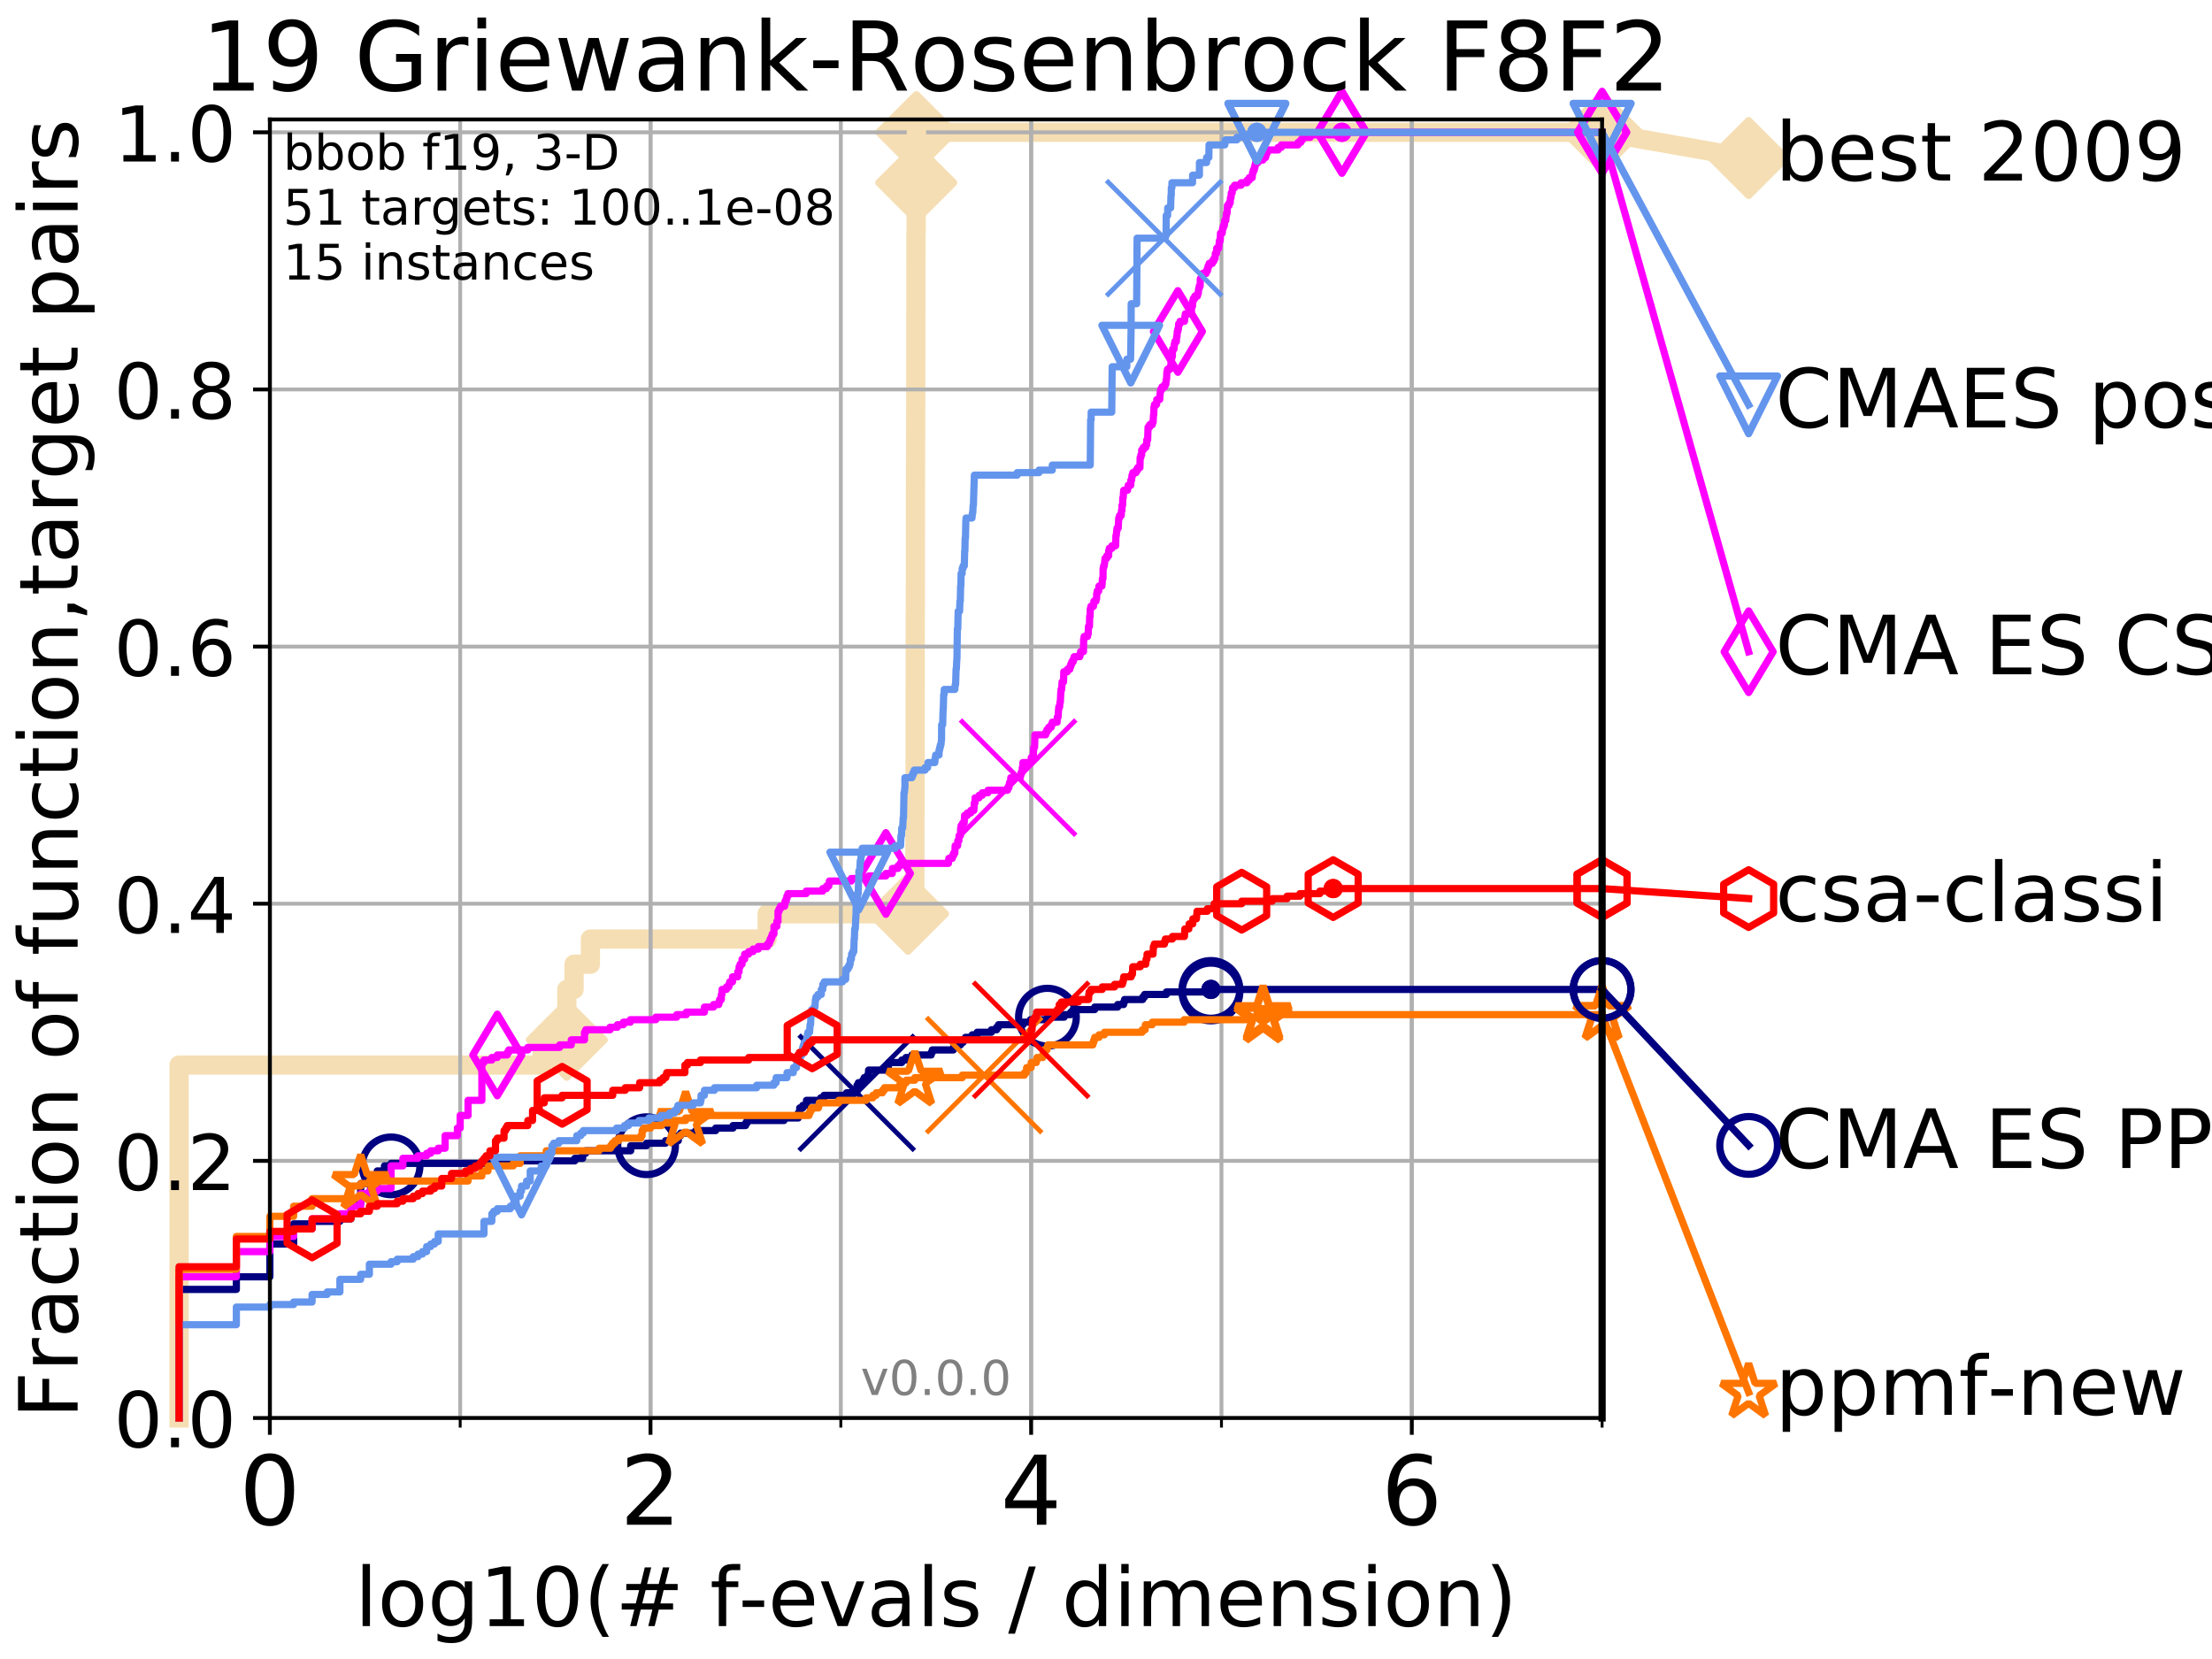 <?xml version="1.0" encoding="utf-8" standalone="no"?>
<!DOCTYPE svg PUBLIC "-//W3C//DTD SVG 1.1//EN"
  "http://www.w3.org/Graphics/SVG/1.1/DTD/svg11.dtd">
<!-- Created with matplotlib (http://matplotlib.org/) -->
<svg height="345pt" version="1.1" viewBox="0 0 460 345" width="460pt" xmlns="http://www.w3.org/2000/svg" xmlns:xlink="http://www.w3.org/1999/xlink">
 <defs>
  <style type="text/css">
*{stroke-linecap:butt;stroke-linejoin:round;}
  </style>
 </defs>
 <g id="figure_1">
  <g id="patch_1">
   <path d="M 0 345.6 
L 460.8 345.6 
L 460.8 0 
L 0 0 
z
" style="fill:#ffffff;"/>
  </g>
  <g id="axes_1">
   <g id="patch_2">
    <path d="M 56.12 294.88 
L 333.168 294.88 
L 333.168 24.84 
L 56.12 24.84 
z
" style="fill:#ffffff;"/>
   </g>
   <g id="line2d_1">
    <path d="M 37.236 294.88 
L 37.236 221.485 
L 112.771 221.485 
L 112.771 216.243 
L 117.874 216.243 
L 117.874 205.758 
L 119.383 205.758 
L 119.383 200.515 
L 122.78 200.515 
L 122.78 195.273 
L 159.53 195.273 
L 159.53 190.03 
L 188.829 190.03 
L 188.829 184.788 
L 190.248 184.788 
L 190.248 179.546 
L 190.26 179.546 
L 190.26 174.303 
L 190.264 174.303 
L 190.264 169.061 
L 190.283 169.061 
L 190.283 163.818 
L 190.297 163.818 
L 190.297 158.576 
L 190.309 158.576 
L 190.309 148.091 
L 190.313 148.091 
L 190.313 142.848 
L 190.325 142.848 
L 190.325 132.363 
L 190.33 132.363 
L 190.33 127.121 
L 190.353 127.121 
L 190.353 121.878 
L 190.365 121.878 
L 190.365 111.393 
L 190.372 111.393 
L 190.372 106.151 
L 190.376 106.151 
L 190.376 100.908 
L 190.388 100.908 
L 190.388 95.666 
L 190.406 95.666 
L 190.406 90.423 
L 190.43 90.423 
L 190.43 85.181 
L 190.434 85.181 
L 190.434 79.938 
L 190.441 79.938 
L 190.441 74.696 
L 190.453 74.696 
L 190.453 64.211 
L 190.469 64.211 
L 190.469 53.726 
L 190.48 53.726 
L 190.48 48.484 
L 190.522 48.484 
L 190.522 43.241 
L 190.529 43.241 
L 190.529 37.999 
L 190.538 37.999 
L 190.538 32.756 
L 190.563 32.756 
L 190.563 27.514 
L 333.168 27.514 
" style="fill:none;stroke:#f5deb3;stroke-linecap:square;stroke-width:4;"/>
   </g>
   <g id="line2d_2">
    <defs>
     <path d="M -0 7.778 
L 7.778 0 
L 0 -7.778 
L -7.778 -0 
z
" id="m9d28273add" style="stroke:#f5deb3;stroke-linejoin:miter;stroke-width:1.5;"/>
    </defs>
    <g>
     <use style="fill:#f5deb3;stroke:#f5deb3;stroke-linejoin:miter;stroke-width:1.5;" x="117.874" xlink:href="#m9d28273add" y="216.243"/>
     <use style="fill:#f5deb3;stroke:#f5deb3;stroke-linejoin:miter;stroke-width:1.5;" x="188.829" xlink:href="#m9d28273add" y="190.03"/>
     <use style="fill:#f5deb3;stroke:#f5deb3;stroke-linejoin:miter;stroke-width:1.5;" x="190.538" xlink:href="#m9d28273add" y="37.999"/>
     <use style="fill:#f5deb3;stroke:#f5deb3;stroke-linejoin:miter;stroke-width:1.5;" x="190.563" xlink:href="#m9d28273add" y="27.514"/>
     <use style="fill:#f5deb3;stroke:#f5deb3;stroke-linejoin:miter;stroke-width:1.5;" x="190.563" xlink:href="#m9d28273add" y="27.514"/>
     <use style="fill:#f5deb3;stroke:#f5deb3;stroke-linejoin:miter;stroke-width:1.5;" x="333.168" xlink:href="#m9d28273add" y="27.514"/>
    </g>
   </g>
   <g id="line2d_3">
    <path style="fill:none;stroke:#f5deb3;stroke-linecap:square;stroke-width:4;"/>
    <g/>
   </g>
   <g id="line2d_4">
    <path d="M 333.168 27.514 
L 363.643 32.861 
" style="fill:none;stroke:#f5deb3;stroke-linecap:square;stroke-width:4;"/>
    <g>
     <use style="fill:#f5deb3;stroke:#f5deb3;stroke-linejoin:miter;stroke-width:1.5;" x="333.168" xlink:href="#m9d28273add" y="27.514"/>
     <use style="fill:#f5deb3;stroke:#f5deb3;stroke-linejoin:miter;stroke-width:1.5;" x="363.643" xlink:href="#m9d28273add" y="32.861"/>
    </g>
   </g>
   <g id="matplotlib.axis_1">
    <g id="xtick_1">
     <g id="line2d_5">
      <path clip-path="url(#p3d319f73b7)" d="M 56.12 294.88 
L 56.12 24.84 
" style="fill:none;stroke:#b0b0b0;stroke-linecap:square;stroke-width:0.8;"/>
     </g>
     <g id="line2d_6">
      <defs>
       <path d="M 0 0 
L 0 3.5 
" id="m7081f77dbb" style="stroke:#000000;stroke-width:0.8;"/>
      </defs>
      <g>
       <use style="stroke:#000000;stroke-width:0.8;" x="56.12" xlink:href="#m7081f77dbb" y="294.88"/>
      </g>
     </g>
     <g id="text_1">
      <!-- 0 -->
      <defs>
       <path d="M 31.781 66.406 
Q 24.172 66.406 20.328 58.906 
Q 16.5 51.422 16.5 36.375 
Q 16.5 21.391 20.328 13.891 
Q 24.172 6.391 31.781 6.391 
Q 39.453 6.391 43.281 13.891 
Q 47.125 21.391 47.125 36.375 
Q 47.125 51.422 43.281 58.906 
Q 39.453 66.406 31.781 66.406 
z
M 31.781 74.219 
Q 44.047 74.219 50.516 64.516 
Q 56.984 54.828 56.984 36.375 
Q 56.984 17.969 50.516 8.266 
Q 44.047 -1.422 31.781 -1.422 
Q 19.531 -1.422 13.062 8.266 
Q 6.594 17.969 6.594 36.375 
Q 6.594 54.828 13.062 64.516 
Q 19.531 74.219 31.781 74.219 
z
" id="DejaVuSans-30"/>
      </defs>
      <g transform="translate(49.758 317.077)scale(0.2 -0.2)">
       <use xlink:href="#DejaVuSans-30"/>
      </g>
     </g>
    </g>
    <g id="xtick_2">
     <g id="line2d_7">
      <path clip-path="url(#p3d319f73b7)" d="M 135.277 294.88 
L 135.277 24.84 
" style="fill:none;stroke:#b0b0b0;stroke-linecap:square;stroke-width:0.8;"/>
     </g>
     <g id="line2d_8">
      <g>
       <use style="stroke:#000000;stroke-width:0.8;" x="135.277" xlink:href="#m7081f77dbb" y="294.88"/>
      </g>
     </g>
     <g id="text_2">
      <!-- 2 -->
      <defs>
       <path d="M 19.188 8.297 
L 53.609 8.297 
L 53.609 0 
L 7.328 0 
L 7.328 8.297 
Q 12.938 14.109 22.625 23.891 
Q 32.328 33.688 34.812 36.531 
Q 39.547 41.844 41.422 45.531 
Q 43.312 49.219 43.312 52.781 
Q 43.312 58.594 39.234 62.25 
Q 35.156 65.922 28.609 65.922 
Q 23.969 65.922 18.812 64.312 
Q 13.672 62.703 7.812 59.422 
L 7.812 69.391 
Q 13.766 71.781 18.938 73 
Q 24.125 74.219 28.422 74.219 
Q 39.75 74.219 46.484 68.547 
Q 53.219 62.891 53.219 53.422 
Q 53.219 48.922 51.531 44.891 
Q 49.859 40.875 45.406 35.406 
Q 44.188 33.984 37.641 27.219 
Q 31.109 20.453 19.188 8.297 
z
" id="DejaVuSans-32"/>
      </defs>
      <g transform="translate(128.914 317.077)scale(0.2 -0.2)">
       <use xlink:href="#DejaVuSans-32"/>
      </g>
     </g>
    </g>
    <g id="xtick_3">
     <g id="line2d_9">
      <path clip-path="url(#p3d319f73b7)" d="M 214.433 294.88 
L 214.433 24.84 
" style="fill:none;stroke:#b0b0b0;stroke-linecap:square;stroke-width:0.8;"/>
     </g>
     <g id="line2d_10">
      <g>
       <use style="stroke:#000000;stroke-width:0.8;" x="214.433" xlink:href="#m7081f77dbb" y="294.88"/>
      </g>
     </g>
     <g id="text_3">
      <!-- 4 -->
      <defs>
       <path d="M 37.797 64.312 
L 12.891 25.391 
L 37.797 25.391 
z
M 35.203 72.906 
L 47.609 72.906 
L 47.609 25.391 
L 58.016 25.391 
L 58.016 17.188 
L 47.609 17.188 
L 47.609 0 
L 37.797 0 
L 37.797 17.188 
L 4.891 17.188 
L 4.891 26.703 
z
" id="DejaVuSans-34"/>
      </defs>
      <g transform="translate(208.071 317.077)scale(0.2 -0.2)">
       <use xlink:href="#DejaVuSans-34"/>
      </g>
     </g>
    </g>
    <g id="xtick_4">
     <g id="line2d_11">
      <path clip-path="url(#p3d319f73b7)" d="M 293.59 294.88 
L 293.59 24.84 
" style="fill:none;stroke:#b0b0b0;stroke-linecap:square;stroke-width:0.8;"/>
     </g>
     <g id="line2d_12">
      <g>
       <use style="stroke:#000000;stroke-width:0.8;" x="293.59" xlink:href="#m7081f77dbb" y="294.88"/>
      </g>
     </g>
     <g id="text_4">
      <!-- 6 -->
      <defs>
       <path d="M 33.016 40.375 
Q 26.375 40.375 22.484 35.828 
Q 18.609 31.297 18.609 23.391 
Q 18.609 15.531 22.484 10.953 
Q 26.375 6.391 33.016 6.391 
Q 39.656 6.391 43.531 10.953 
Q 47.406 15.531 47.406 23.391 
Q 47.406 31.297 43.531 35.828 
Q 39.656 40.375 33.016 40.375 
z
M 52.594 71.297 
L 52.594 62.312 
Q 48.875 64.062 45.094 64.984 
Q 41.312 65.922 37.594 65.922 
Q 27.828 65.922 22.672 59.328 
Q 17.531 52.734 16.797 39.406 
Q 19.672 43.656 24.016 45.922 
Q 28.375 48.188 33.594 48.188 
Q 44.578 48.188 50.953 41.516 
Q 57.328 34.859 57.328 23.391 
Q 57.328 12.156 50.688 5.359 
Q 44.047 -1.422 33.016 -1.422 
Q 20.359 -1.422 13.672 8.266 
Q 6.984 17.969 6.984 36.375 
Q 6.984 53.656 15.188 63.938 
Q 23.391 74.219 37.203 74.219 
Q 40.922 74.219 44.703 73.484 
Q 48.484 72.75 52.594 71.297 
z
" id="DejaVuSans-36"/>
      </defs>
      <g transform="translate(287.227 317.077)scale(0.2 -0.2)">
       <use xlink:href="#DejaVuSans-36"/>
      </g>
     </g>
    </g>
    <g id="xtick_5">
     <g id="line2d_13">
      <path clip-path="url(#p3d319f73b7)" d="M 56.12 294.88 
L 56.12 24.84 
" style="fill:none;stroke:#b0b0b0;stroke-linecap:square;stroke-width:0.8;"/>
     </g>
     <g id="line2d_14">
      <defs>
       <path d="M 0 0 
L 0 2 
" id="m311151d73e" style="stroke:#000000;stroke-width:0.6;"/>
      </defs>
      <g>
       <use style="stroke:#000000;stroke-width:0.6;" x="56.12" xlink:href="#m311151d73e" y="294.88"/>
      </g>
     </g>
    </g>
    <g id="xtick_6">
     <g id="line2d_15">
      <path clip-path="url(#p3d319f73b7)" d="M 95.698 294.88 
L 95.698 24.84 
" style="fill:none;stroke:#b0b0b0;stroke-linecap:square;stroke-width:0.8;"/>
     </g>
     <g id="line2d_16">
      <g>
       <use style="stroke:#000000;stroke-width:0.6;" x="95.698" xlink:href="#m311151d73e" y="294.88"/>
      </g>
     </g>
    </g>
    <g id="xtick_7">
     <g id="line2d_17">
      <path clip-path="url(#p3d319f73b7)" d="M 135.277 294.88 
L 135.277 24.84 
" style="fill:none;stroke:#b0b0b0;stroke-linecap:square;stroke-width:0.8;"/>
     </g>
     <g id="line2d_18">
      <g>
       <use style="stroke:#000000;stroke-width:0.6;" x="135.277" xlink:href="#m311151d73e" y="294.88"/>
      </g>
     </g>
    </g>
    <g id="xtick_8">
     <g id="line2d_19">
      <path clip-path="url(#p3d319f73b7)" d="M 174.855 294.88 
L 174.855 24.84 
" style="fill:none;stroke:#b0b0b0;stroke-linecap:square;stroke-width:0.8;"/>
     </g>
     <g id="line2d_20">
      <g>
       <use style="stroke:#000000;stroke-width:0.6;" x="174.855" xlink:href="#m311151d73e" y="294.88"/>
      </g>
     </g>
    </g>
    <g id="xtick_9">
     <g id="line2d_21">
      <path clip-path="url(#p3d319f73b7)" d="M 214.433 294.88 
L 214.433 24.84 
" style="fill:none;stroke:#b0b0b0;stroke-linecap:square;stroke-width:0.8;"/>
     </g>
     <g id="line2d_22">
      <g>
       <use style="stroke:#000000;stroke-width:0.6;" x="214.433" xlink:href="#m311151d73e" y="294.88"/>
      </g>
     </g>
    </g>
    <g id="xtick_10">
     <g id="line2d_23">
      <path clip-path="url(#p3d319f73b7)" d="M 254.011 294.88 
L 254.011 24.84 
" style="fill:none;stroke:#b0b0b0;stroke-linecap:square;stroke-width:0.8;"/>
     </g>
     <g id="line2d_24">
      <g>
       <use style="stroke:#000000;stroke-width:0.6;" x="254.011" xlink:href="#m311151d73e" y="294.88"/>
      </g>
     </g>
    </g>
    <g id="xtick_11">
     <g id="line2d_25">
      <path clip-path="url(#p3d319f73b7)" d="M 293.59 294.88 
L 293.59 24.84 
" style="fill:none;stroke:#b0b0b0;stroke-linecap:square;stroke-width:0.8;"/>
     </g>
     <g id="line2d_26">
      <g>
       <use style="stroke:#000000;stroke-width:0.6;" x="293.59" xlink:href="#m311151d73e" y="294.88"/>
      </g>
     </g>
    </g>
    <g id="xtick_12">
     <g id="line2d_27">
      <path clip-path="url(#p3d319f73b7)" d="M 333.168 294.88 
L 333.168 24.84 
" style="fill:none;stroke:#b0b0b0;stroke-linecap:square;stroke-width:0.8;"/>
     </g>
     <g id="line2d_28">
      <g>
       <use style="stroke:#000000;stroke-width:0.6;" x="333.168" xlink:href="#m311151d73e" y="294.88"/>
      </g>
     </g>
    </g>
    <g id="text_5">
     <!-- log10(# f-evals / dimension) -->
     <defs>
      <path d="M 9.422 75.984 
L 18.406 75.984 
L 18.406 0 
L 9.422 0 
z
" id="DejaVuSans-6c"/>
      <path d="M 30.609 48.391 
Q 23.391 48.391 19.188 42.75 
Q 14.984 37.109 14.984 27.297 
Q 14.984 17.484 19.156 11.844 
Q 23.344 6.203 30.609 6.203 
Q 37.797 6.203 41.984 11.859 
Q 46.188 17.531 46.188 27.297 
Q 46.188 37.016 41.984 42.703 
Q 37.797 48.391 30.609 48.391 
z
M 30.609 56 
Q 42.328 56 49.016 48.375 
Q 55.719 40.766 55.719 27.297 
Q 55.719 13.875 49.016 6.219 
Q 42.328 -1.422 30.609 -1.422 
Q 18.844 -1.422 12.172 6.219 
Q 5.516 13.875 5.516 27.297 
Q 5.516 40.766 12.172 48.375 
Q 18.844 56 30.609 56 
z
" id="DejaVuSans-6f"/>
      <path d="M 45.406 27.984 
Q 45.406 37.75 41.375 43.109 
Q 37.359 48.484 30.078 48.484 
Q 22.859 48.484 18.828 43.109 
Q 14.797 37.75 14.797 27.984 
Q 14.797 18.266 18.828 12.891 
Q 22.859 7.516 30.078 7.516 
Q 37.359 7.516 41.375 12.891 
Q 45.406 18.266 45.406 27.984 
z
M 54.391 6.781 
Q 54.391 -7.172 48.188 -13.984 
Q 42 -20.797 29.203 -20.797 
Q 24.469 -20.797 20.266 -20.094 
Q 16.062 -19.391 12.109 -17.922 
L 12.109 -9.188 
Q 16.062 -11.328 19.922 -12.344 
Q 23.781 -13.375 27.781 -13.375 
Q 36.625 -13.375 41.016 -8.766 
Q 45.406 -4.156 45.406 5.172 
L 45.406 9.625 
Q 42.625 4.781 38.281 2.391 
Q 33.938 0 27.875 0 
Q 17.828 0 11.672 7.656 
Q 5.516 15.328 5.516 27.984 
Q 5.516 40.672 11.672 48.328 
Q 17.828 56 27.875 56 
Q 33.938 56 38.281 53.609 
Q 42.625 51.219 45.406 46.391 
L 45.406 54.688 
L 54.391 54.688 
z
" id="DejaVuSans-67"/>
      <path d="M 12.406 8.297 
L 28.516 8.297 
L 28.516 63.922 
L 10.984 60.406 
L 10.984 69.391 
L 28.422 72.906 
L 38.281 72.906 
L 38.281 8.297 
L 54.391 8.297 
L 54.391 0 
L 12.406 0 
z
" id="DejaVuSans-31"/>
      <path d="M 31 75.875 
Q 24.469 64.656 21.281 53.656 
Q 18.109 42.672 18.109 31.391 
Q 18.109 20.125 21.312 9.062 
Q 24.516 -2 31 -13.188 
L 23.188 -13.188 
Q 15.875 -1.703 12.234 9.375 
Q 8.594 20.453 8.594 31.391 
Q 8.594 42.281 12.203 53.312 
Q 15.828 64.359 23.188 75.875 
z
" id="DejaVuSans-28"/>
      <path d="M 51.125 44 
L 36.922 44 
L 32.812 27.688 
L 47.125 27.688 
z
M 43.797 71.781 
L 38.719 51.516 
L 52.984 51.516 
L 58.109 71.781 
L 65.922 71.781 
L 60.891 51.516 
L 76.125 51.516 
L 76.125 44 
L 58.984 44 
L 54.984 27.688 
L 70.516 27.688 
L 70.516 20.219 
L 53.078 20.219 
L 48 0 
L 40.188 0 
L 45.219 20.219 
L 30.906 20.219 
L 25.875 0 
L 18.016 0 
L 23.094 20.219 
L 7.719 20.219 
L 7.719 27.688 
L 24.906 27.688 
L 29 44 
L 13.281 44 
L 13.281 51.516 
L 30.906 51.516 
L 35.891 71.781 
z
" id="DejaVuSans-23"/>
      <path id="DejaVuSans-20"/>
      <path d="M 37.109 75.984 
L 37.109 68.5 
L 28.516 68.5 
Q 23.688 68.5 21.797 66.547 
Q 19.922 64.594 19.922 59.516 
L 19.922 54.688 
L 34.719 54.688 
L 34.719 47.703 
L 19.922 47.703 
L 19.922 0 
L 10.891 0 
L 10.891 47.703 
L 2.297 47.703 
L 2.297 54.688 
L 10.891 54.688 
L 10.891 58.5 
Q 10.891 67.625 15.141 71.797 
Q 19.391 75.984 28.609 75.984 
z
" id="DejaVuSans-66"/>
      <path d="M 4.891 31.391 
L 31.203 31.391 
L 31.203 23.391 
L 4.891 23.391 
z
" id="DejaVuSans-2d"/>
      <path d="M 56.203 29.594 
L 56.203 25.203 
L 14.891 25.203 
Q 15.484 15.922 20.484 11.062 
Q 25.484 6.203 34.422 6.203 
Q 39.594 6.203 44.453 7.469 
Q 49.312 8.734 54.109 11.281 
L 54.109 2.781 
Q 49.266 0.734 44.188 -0.344 
Q 39.109 -1.422 33.891 -1.422 
Q 20.797 -1.422 13.156 6.188 
Q 5.516 13.812 5.516 26.812 
Q 5.516 40.234 12.766 48.109 
Q 20.016 56 32.328 56 
Q 43.359 56 49.781 48.891 
Q 56.203 41.797 56.203 29.594 
z
M 47.219 32.234 
Q 47.125 39.594 43.094 43.984 
Q 39.062 48.391 32.422 48.391 
Q 24.906 48.391 20.391 44.141 
Q 15.875 39.891 15.188 32.172 
z
" id="DejaVuSans-65"/>
      <path d="M 2.984 54.688 
L 12.5 54.688 
L 29.594 8.797 
L 46.688 54.688 
L 56.203 54.688 
L 35.688 0 
L 23.484 0 
z
" id="DejaVuSans-76"/>
      <path d="M 34.281 27.484 
Q 23.391 27.484 19.188 25 
Q 14.984 22.516 14.984 16.5 
Q 14.984 11.719 18.141 8.906 
Q 21.297 6.109 26.703 6.109 
Q 34.188 6.109 38.703 11.406 
Q 43.219 16.703 43.219 25.484 
L 43.219 27.484 
z
M 52.203 31.203 
L 52.203 0 
L 43.219 0 
L 43.219 8.297 
Q 40.141 3.328 35.547 0.953 
Q 30.953 -1.422 24.312 -1.422 
Q 15.922 -1.422 10.953 3.297 
Q 6 8.016 6 15.922 
Q 6 25.141 12.172 29.828 
Q 18.359 34.516 30.609 34.516 
L 43.219 34.516 
L 43.219 35.406 
Q 43.219 41.609 39.141 45 
Q 35.062 48.391 27.688 48.391 
Q 23 48.391 18.547 47.266 
Q 14.109 46.141 10.016 43.891 
L 10.016 52.203 
Q 14.938 54.109 19.578 55.047 
Q 24.219 56 28.609 56 
Q 40.484 56 46.344 49.844 
Q 52.203 43.703 52.203 31.203 
z
" id="DejaVuSans-61"/>
      <path d="M 44.281 53.078 
L 44.281 44.578 
Q 40.484 46.531 36.375 47.5 
Q 32.281 48.484 27.875 48.484 
Q 21.188 48.484 17.844 46.438 
Q 14.5 44.391 14.5 40.281 
Q 14.5 37.156 16.891 35.375 
Q 19.281 33.594 26.516 31.984 
L 29.594 31.297 
Q 39.156 29.25 43.188 25.516 
Q 47.219 21.781 47.219 15.094 
Q 47.219 7.469 41.188 3.016 
Q 35.156 -1.422 24.609 -1.422 
Q 20.219 -1.422 15.453 -0.562 
Q 10.688 0.297 5.422 2 
L 5.422 11.281 
Q 10.406 8.688 15.234 7.391 
Q 20.062 6.109 24.812 6.109 
Q 31.156 6.109 34.562 8.281 
Q 37.984 10.453 37.984 14.406 
Q 37.984 18.062 35.516 20.016 
Q 33.062 21.969 24.703 23.781 
L 21.578 24.516 
Q 13.234 26.266 9.516 29.906 
Q 5.812 33.547 5.812 39.891 
Q 5.812 47.609 11.281 51.797 
Q 16.75 56 26.812 56 
Q 31.781 56 36.172 55.266 
Q 40.578 54.547 44.281 53.078 
z
" id="DejaVuSans-73"/>
      <path d="M 25.391 72.906 
L 33.688 72.906 
L 8.297 -9.281 
L 0 -9.281 
z
" id="DejaVuSans-2f"/>
      <path d="M 45.406 46.391 
L 45.406 75.984 
L 54.391 75.984 
L 54.391 0 
L 45.406 0 
L 45.406 8.203 
Q 42.578 3.328 38.25 0.953 
Q 33.938 -1.422 27.875 -1.422 
Q 17.969 -1.422 11.734 6.484 
Q 5.516 14.406 5.516 27.297 
Q 5.516 40.188 11.734 48.094 
Q 17.969 56 27.875 56 
Q 33.938 56 38.25 53.625 
Q 42.578 51.266 45.406 46.391 
z
M 14.797 27.297 
Q 14.797 17.391 18.875 11.75 
Q 22.953 6.109 30.078 6.109 
Q 37.203 6.109 41.297 11.75 
Q 45.406 17.391 45.406 27.297 
Q 45.406 37.203 41.297 42.844 
Q 37.203 48.484 30.078 48.484 
Q 22.953 48.484 18.875 42.844 
Q 14.797 37.203 14.797 27.297 
z
" id="DejaVuSans-64"/>
      <path d="M 9.422 54.688 
L 18.406 54.688 
L 18.406 0 
L 9.422 0 
z
M 9.422 75.984 
L 18.406 75.984 
L 18.406 64.594 
L 9.422 64.594 
z
" id="DejaVuSans-69"/>
      <path d="M 52 44.188 
Q 55.375 50.25 60.062 53.125 
Q 64.75 56 71.094 56 
Q 79.641 56 84.281 50.016 
Q 88.922 44.047 88.922 33.016 
L 88.922 0 
L 79.891 0 
L 79.891 32.719 
Q 79.891 40.578 77.094 44.375 
Q 74.312 48.188 68.609 48.188 
Q 61.625 48.188 57.562 43.547 
Q 53.516 38.922 53.516 30.906 
L 53.516 0 
L 44.484 0 
L 44.484 32.719 
Q 44.484 40.625 41.703 44.406 
Q 38.922 48.188 33.109 48.188 
Q 26.219 48.188 22.156 43.531 
Q 18.109 38.875 18.109 30.906 
L 18.109 0 
L 9.078 0 
L 9.078 54.688 
L 18.109 54.688 
L 18.109 46.188 
Q 21.188 51.219 25.484 53.609 
Q 29.781 56 35.688 56 
Q 41.656 56 45.828 52.969 
Q 50 49.953 52 44.188 
z
" id="DejaVuSans-6d"/>
      <path d="M 54.891 33.016 
L 54.891 0 
L 45.906 0 
L 45.906 32.719 
Q 45.906 40.484 42.875 44.328 
Q 39.844 48.188 33.797 48.188 
Q 26.516 48.188 22.312 43.547 
Q 18.109 38.922 18.109 30.906 
L 18.109 0 
L 9.078 0 
L 9.078 54.688 
L 18.109 54.688 
L 18.109 46.188 
Q 21.344 51.125 25.703 53.562 
Q 30.078 56 35.797 56 
Q 45.219 56 50.047 50.172 
Q 54.891 44.344 54.891 33.016 
z
" id="DejaVuSans-6e"/>
      <path d="M 8.016 75.875 
L 15.828 75.875 
Q 23.141 64.359 26.781 53.312 
Q 30.422 42.281 30.422 31.391 
Q 30.422 20.453 26.781 9.375 
Q 23.141 -1.703 15.828 -13.188 
L 8.016 -13.188 
Q 14.5 -2 17.703 9.062 
Q 20.906 20.125 20.906 31.391 
Q 20.906 42.672 17.703 53.656 
Q 14.5 64.656 8.016 75.875 
z
" id="DejaVuSans-29"/>
     </defs>
     <g transform="translate(73.803 338.154)scale(0.17 -0.17)">
      <use xlink:href="#DejaVuSans-6c"/>
      <use x="27.783" xlink:href="#DejaVuSans-6f"/>
      <use x="88.965" xlink:href="#DejaVuSans-67"/>
      <use x="152.441" xlink:href="#DejaVuSans-31"/>
      <use x="216.064" xlink:href="#DejaVuSans-30"/>
      <use x="279.688" xlink:href="#DejaVuSans-28"/>
      <use x="318.701" xlink:href="#DejaVuSans-23"/>
      <use x="402.49" xlink:href="#DejaVuSans-20"/>
      <use x="434.277" xlink:href="#DejaVuSans-66"/>
      <use x="469.404" xlink:href="#DejaVuSans-2d"/>
      <use x="505.488" xlink:href="#DejaVuSans-65"/>
      <use x="567.012" xlink:href="#DejaVuSans-76"/>
      <use x="626.191" xlink:href="#DejaVuSans-61"/>
      <use x="687.471" xlink:href="#DejaVuSans-6c"/>
      <use x="715.254" xlink:href="#DejaVuSans-73"/>
      <use x="767.354" xlink:href="#DejaVuSans-20"/>
      <use x="799.141" xlink:href="#DejaVuSans-2f"/>
      <use x="832.832" xlink:href="#DejaVuSans-20"/>
      <use x="864.619" xlink:href="#DejaVuSans-64"/>
      <use x="928.096" xlink:href="#DejaVuSans-69"/>
      <use x="955.879" xlink:href="#DejaVuSans-6d"/>
      <use x="1053.291" xlink:href="#DejaVuSans-65"/>
      <use x="1114.814" xlink:href="#DejaVuSans-6e"/>
      <use x="1178.193" xlink:href="#DejaVuSans-73"/>
      <use x="1230.293" xlink:href="#DejaVuSans-69"/>
      <use x="1258.076" xlink:href="#DejaVuSans-6f"/>
      <use x="1319.258" xlink:href="#DejaVuSans-6e"/>
      <use x="1382.637" xlink:href="#DejaVuSans-29"/>
     </g>
    </g>
   </g>
   <g id="matplotlib.axis_2">
    <g id="ytick_1">
     <g id="line2d_29">
      <path clip-path="url(#p3d319f73b7)" d="M 56.12 294.88 
L 333.168 294.88 
" style="fill:none;stroke:#b0b0b0;stroke-linecap:square;stroke-width:0.8;"/>
     </g>
     <g id="line2d_30">
      <defs>
       <path d="M 0 0 
L -3.5 0 
" id="mba934b76bc" style="stroke:#000000;stroke-width:0.8;"/>
      </defs>
      <g>
       <use style="stroke:#000000;stroke-width:0.8;" x="56.12" xlink:href="#mba934b76bc" y="294.88"/>
      </g>
     </g>
     <g id="text_6">
      <!-- 0.0 -->
      <defs>
       <path d="M 10.688 12.406 
L 21 12.406 
L 21 0 
L 10.688 0 
z
" id="DejaVuSans-2e"/>
      </defs>
      <g transform="translate(23.675 300.959)scale(0.16 -0.16)">
       <use xlink:href="#DejaVuSans-30"/>
       <use x="63.623" xlink:href="#DejaVuSans-2e"/>
       <use x="95.41" xlink:href="#DejaVuSans-30"/>
      </g>
     </g>
    </g>
    <g id="ytick_2">
     <g id="line2d_31">
      <path clip-path="url(#p3d319f73b7)" d="M 56.12 241.407 
L 333.168 241.407 
" style="fill:none;stroke:#b0b0b0;stroke-linecap:square;stroke-width:0.8;"/>
     </g>
     <g id="line2d_32">
      <g>
       <use style="stroke:#000000;stroke-width:0.8;" x="56.12" xlink:href="#mba934b76bc" y="241.407"/>
      </g>
     </g>
     <g id="text_7">
      <!-- 0.2 -->
      <g transform="translate(23.675 247.485)scale(0.16 -0.16)">
       <use xlink:href="#DejaVuSans-30"/>
       <use x="63.623" xlink:href="#DejaVuSans-2e"/>
       <use x="95.41" xlink:href="#DejaVuSans-32"/>
      </g>
     </g>
    </g>
    <g id="ytick_3">
     <g id="line2d_33">
      <path clip-path="url(#p3d319f73b7)" d="M 56.12 187.933 
L 333.168 187.933 
" style="fill:none;stroke:#b0b0b0;stroke-linecap:square;stroke-width:0.8;"/>
     </g>
     <g id="line2d_34">
      <g>
       <use style="stroke:#000000;stroke-width:0.8;" x="56.12" xlink:href="#mba934b76bc" y="187.933"/>
      </g>
     </g>
     <g id="text_8">
      <!-- 0.4 -->
      <g transform="translate(23.675 194.012)scale(0.16 -0.16)">
       <use xlink:href="#DejaVuSans-30"/>
       <use x="63.623" xlink:href="#DejaVuSans-2e"/>
       <use x="95.41" xlink:href="#DejaVuSans-34"/>
      </g>
     </g>
    </g>
    <g id="ytick_4">
     <g id="line2d_35">
      <path clip-path="url(#p3d319f73b7)" d="M 56.12 134.46 
L 333.168 134.46 
" style="fill:none;stroke:#b0b0b0;stroke-linecap:square;stroke-width:0.8;"/>
     </g>
     <g id="line2d_36">
      <g>
       <use style="stroke:#000000;stroke-width:0.8;" x="56.12" xlink:href="#mba934b76bc" y="134.46"/>
      </g>
     </g>
     <g id="text_9">
      <!-- 0.6 -->
      <g transform="translate(23.675 140.539)scale(0.16 -0.16)">
       <use xlink:href="#DejaVuSans-30"/>
       <use x="63.623" xlink:href="#DejaVuSans-2e"/>
       <use x="95.41" xlink:href="#DejaVuSans-36"/>
      </g>
     </g>
    </g>
    <g id="ytick_5">
     <g id="line2d_37">
      <path clip-path="url(#p3d319f73b7)" d="M 56.12 80.987 
L 333.168 80.987 
" style="fill:none;stroke:#b0b0b0;stroke-linecap:square;stroke-width:0.8;"/>
     </g>
     <g id="line2d_38">
      <g>
       <use style="stroke:#000000;stroke-width:0.8;" x="56.12" xlink:href="#mba934b76bc" y="80.987"/>
      </g>
     </g>
     <g id="text_10">
      <!-- 0.8 -->
      <defs>
       <path d="M 31.781 34.625 
Q 24.75 34.625 20.719 30.859 
Q 16.703 27.094 16.703 20.516 
Q 16.703 13.922 20.719 10.156 
Q 24.75 6.391 31.781 6.391 
Q 38.812 6.391 42.859 10.172 
Q 46.922 13.969 46.922 20.516 
Q 46.922 27.094 42.891 30.859 
Q 38.875 34.625 31.781 34.625 
z
M 21.922 38.812 
Q 15.578 40.375 12.031 44.719 
Q 8.5 49.078 8.5 55.328 
Q 8.5 64.062 14.719 69.141 
Q 20.953 74.219 31.781 74.219 
Q 42.672 74.219 48.875 69.141 
Q 55.078 64.062 55.078 55.328 
Q 55.078 49.078 51.531 44.719 
Q 48 40.375 41.703 38.812 
Q 48.828 37.156 52.797 32.312 
Q 56.781 27.484 56.781 20.516 
Q 56.781 9.906 50.312 4.234 
Q 43.844 -1.422 31.781 -1.422 
Q 19.734 -1.422 13.25 4.234 
Q 6.781 9.906 6.781 20.516 
Q 6.781 27.484 10.781 32.312 
Q 14.797 37.156 21.922 38.812 
z
M 18.312 54.391 
Q 18.312 48.734 21.844 45.562 
Q 25.391 42.391 31.781 42.391 
Q 38.141 42.391 41.719 45.562 
Q 45.312 48.734 45.312 54.391 
Q 45.312 60.062 41.719 63.234 
Q 38.141 66.406 31.781 66.406 
Q 25.391 66.406 21.844 63.234 
Q 18.312 60.062 18.312 54.391 
z
" id="DejaVuSans-38"/>
      </defs>
      <g transform="translate(23.675 87.066)scale(0.16 -0.16)">
       <use xlink:href="#DejaVuSans-30"/>
       <use x="63.623" xlink:href="#DejaVuSans-2e"/>
       <use x="95.41" xlink:href="#DejaVuSans-38"/>
      </g>
     </g>
    </g>
    <g id="ytick_6">
     <g id="line2d_39">
      <path clip-path="url(#p3d319f73b7)" d="M 56.12 27.514 
L 333.168 27.514 
" style="fill:none;stroke:#b0b0b0;stroke-linecap:square;stroke-width:0.8;"/>
     </g>
     <g id="line2d_40">
      <g>
       <use style="stroke:#000000;stroke-width:0.8;" x="56.12" xlink:href="#mba934b76bc" y="27.514"/>
      </g>
     </g>
     <g id="text_11">
      <!-- 1.0 -->
      <g transform="translate(23.675 33.592)scale(0.16 -0.16)">
       <use xlink:href="#DejaVuSans-31"/>
       <use x="63.623" xlink:href="#DejaVuSans-2e"/>
       <use x="95.41" xlink:href="#DejaVuSans-30"/>
      </g>
     </g>
    </g>
    <g id="text_12">
     <!-- Fraction of function,target pairs -->
     <defs>
      <path d="M 9.812 72.906 
L 51.703 72.906 
L 51.703 64.594 
L 19.672 64.594 
L 19.672 43.109 
L 48.578 43.109 
L 48.578 34.812 
L 19.672 34.812 
L 19.672 0 
L 9.812 0 
z
" id="DejaVuSans-46"/>
      <path d="M 41.109 46.297 
Q 39.594 47.172 37.812 47.578 
Q 36.031 48 33.891 48 
Q 26.266 48 22.188 43.047 
Q 18.109 38.094 18.109 28.812 
L 18.109 0 
L 9.078 0 
L 9.078 54.688 
L 18.109 54.688 
L 18.109 46.188 
Q 20.953 51.172 25.484 53.578 
Q 30.031 56 36.531 56 
Q 37.453 56 38.578 55.875 
Q 39.703 55.766 41.062 55.516 
z
" id="DejaVuSans-72"/>
      <path d="M 48.781 52.594 
L 48.781 44.188 
Q 44.969 46.297 41.141 47.344 
Q 37.312 48.391 33.406 48.391 
Q 24.656 48.391 19.812 42.844 
Q 14.984 37.312 14.984 27.297 
Q 14.984 17.281 19.812 11.734 
Q 24.656 6.203 33.406 6.203 
Q 37.312 6.203 41.141 7.25 
Q 44.969 8.297 48.781 10.406 
L 48.781 2.094 
Q 45.016 0.344 40.984 -0.531 
Q 36.969 -1.422 32.422 -1.422 
Q 20.062 -1.422 12.781 6.344 
Q 5.516 14.109 5.516 27.297 
Q 5.516 40.672 12.859 48.328 
Q 20.219 56 33.016 56 
Q 37.156 56 41.109 55.141 
Q 45.062 54.297 48.781 52.594 
z
" id="DejaVuSans-63"/>
      <path d="M 18.312 70.219 
L 18.312 54.688 
L 36.812 54.688 
L 36.812 47.703 
L 18.312 47.703 
L 18.312 18.016 
Q 18.312 11.328 20.141 9.422 
Q 21.969 7.516 27.594 7.516 
L 36.812 7.516 
L 36.812 0 
L 27.594 0 
Q 17.188 0 13.234 3.875 
Q 9.281 7.766 9.281 18.016 
L 9.281 47.703 
L 2.688 47.703 
L 2.688 54.688 
L 9.281 54.688 
L 9.281 70.219 
z
" id="DejaVuSans-74"/>
      <path d="M 8.5 21.578 
L 8.5 54.688 
L 17.484 54.688 
L 17.484 21.922 
Q 17.484 14.156 20.5 10.266 
Q 23.531 6.391 29.594 6.391 
Q 36.859 6.391 41.078 11.031 
Q 45.312 15.672 45.312 23.688 
L 45.312 54.688 
L 54.297 54.688 
L 54.297 0 
L 45.312 0 
L 45.312 8.406 
Q 42.047 3.422 37.719 1 
Q 33.406 -1.422 27.688 -1.422 
Q 18.266 -1.422 13.375 4.438 
Q 8.5 10.297 8.5 21.578 
z
M 31.109 56 
z
" id="DejaVuSans-75"/>
      <path d="M 11.719 12.406 
L 22.016 12.406 
L 22.016 4 
L 14.016 -11.625 
L 7.719 -11.625 
L 11.719 4 
z
" id="DejaVuSans-2c"/>
      <path d="M 18.109 8.203 
L 18.109 -20.797 
L 9.078 -20.797 
L 9.078 54.688 
L 18.109 54.688 
L 18.109 46.391 
Q 20.953 51.266 25.266 53.625 
Q 29.594 56 35.594 56 
Q 45.562 56 51.781 48.094 
Q 58.016 40.188 58.016 27.297 
Q 58.016 14.406 51.781 6.484 
Q 45.562 -1.422 35.594 -1.422 
Q 29.594 -1.422 25.266 0.953 
Q 20.953 3.328 18.109 8.203 
z
M 48.688 27.297 
Q 48.688 37.203 44.609 42.844 
Q 40.531 48.484 33.406 48.484 
Q 26.266 48.484 22.188 42.844 
Q 18.109 37.203 18.109 27.297 
Q 18.109 17.391 22.188 11.75 
Q 26.266 6.109 33.406 6.109 
Q 40.531 6.109 44.609 11.75 
Q 48.688 17.391 48.688 27.297 
z
" id="DejaVuSans-70"/>
     </defs>
     <g transform="translate(16.14 294.999)rotate(-90)scale(0.17 -0.17)">
      <use xlink:href="#DejaVuSans-46"/>
      <use x="57.41" xlink:href="#DejaVuSans-72"/>
      <use x="98.523" xlink:href="#DejaVuSans-61"/>
      <use x="159.803" xlink:href="#DejaVuSans-63"/>
      <use x="214.783" xlink:href="#DejaVuSans-74"/>
      <use x="253.992" xlink:href="#DejaVuSans-69"/>
      <use x="281.775" xlink:href="#DejaVuSans-6f"/>
      <use x="342.957" xlink:href="#DejaVuSans-6e"/>
      <use x="406.336" xlink:href="#DejaVuSans-20"/>
      <use x="438.123" xlink:href="#DejaVuSans-6f"/>
      <use x="499.305" xlink:href="#DejaVuSans-66"/>
      <use x="534.51" xlink:href="#DejaVuSans-20"/>
      <use x="566.297" xlink:href="#DejaVuSans-66"/>
      <use x="601.502" xlink:href="#DejaVuSans-75"/>
      <use x="664.881" xlink:href="#DejaVuSans-6e"/>
      <use x="728.26" xlink:href="#DejaVuSans-63"/>
      <use x="783.24" xlink:href="#DejaVuSans-74"/>
      <use x="822.449" xlink:href="#DejaVuSans-69"/>
      <use x="850.232" xlink:href="#DejaVuSans-6f"/>
      <use x="911.414" xlink:href="#DejaVuSans-6e"/>
      <use x="974.793" xlink:href="#DejaVuSans-2c"/>
      <use x="1006.58" xlink:href="#DejaVuSans-74"/>
      <use x="1045.789" xlink:href="#DejaVuSans-61"/>
      <use x="1107.068" xlink:href="#DejaVuSans-72"/>
      <use x="1148.166" xlink:href="#DejaVuSans-67"/>
      <use x="1211.643" xlink:href="#DejaVuSans-65"/>
      <use x="1273.166" xlink:href="#DejaVuSans-74"/>
      <use x="1312.375" xlink:href="#DejaVuSans-20"/>
      <use x="1344.162" xlink:href="#DejaVuSans-70"/>
      <use x="1407.639" xlink:href="#DejaVuSans-61"/>
      <use x="1468.918" xlink:href="#DejaVuSans-69"/>
      <use x="1496.701" xlink:href="#DejaVuSans-72"/>
      <use x="1537.814" xlink:href="#DejaVuSans-73"/>
     </g>
    </g>
   </g>
   <g id="line2d_41">
    <defs>
     <path d="M 0 1.5 
C 0.398 1.5 0.779 1.342 1.061 1.061 
C 1.342 0.779 1.5 0.398 1.5 0 
C 1.5 -0.398 1.342 -0.779 1.061 -1.061 
C 0.779 -1.342 0.398 -1.5 0 -1.5 
C -0.398 -1.5 -0.779 -1.342 -1.061 -1.061 
C -1.342 -0.779 -1.5 -0.398 -1.5 0 
C -1.5 0.398 -1.342 0.779 -1.061 1.061 
C -0.779 1.342 -0.398 1.5 0 1.5 
z
" id="mcaecbb08e4" style="stroke:#f5deb3;"/>
    </defs>
    <g>
     <use style="fill:#f5deb3;stroke:#f5deb3;" x="190.563" xlink:href="#mcaecbb08e4" y="27.514"/>
     <use style="fill:#f5deb3;stroke:#f5deb3;" x="190.563" xlink:href="#mcaecbb08e4" y="27.514"/>
    </g>
   </g>
   <g id="line2d_42">
    <defs>
     <path d="M 0 1.5 
C 0.398 1.5 0.779 1.342 1.061 1.061 
C 1.342 0.779 1.5 0.398 1.5 0 
C 1.5 -0.398 1.342 -0.779 1.061 -1.061 
C 0.779 -1.342 0.398 -1.5 0 -1.5 
C -0.398 -1.5 -0.779 -1.342 -1.061 -1.061 
C -1.342 -0.779 -1.5 -0.398 -1.5 0 
C -1.5 0.398 -1.342 0.779 -1.061 1.061 
C -0.779 1.342 -0.398 1.5 0 1.5 
z
" id="m188fec5073" style="stroke:#000080;"/>
    </defs>
    <g>
     <use style="fill:#000080;stroke:#000080;" x="251.824" xlink:href="#m188fec5073" y="205.758"/>
     <use style="fill:#000080;stroke:#000080;" x="251.824" xlink:href="#m188fec5073" y="205.758"/>
    </g>
   </g>
   <g id="line2d_43">
    <path d="M 37.236 294.88 
L 37.236 268.143 
L 49.151 268.143 
L 49.151 265.522 
L 56.12 265.522 
L 56.12 258.707 
L 61.065 258.707 
L 61.065 254.513 
L 64.9 254.513 
L 64.9 253.989 
L 70.684 253.989 
L 70.684 253.464 
L 72.979 253.464 
L 72.979 250.319 
L 75.004 250.319 
L 75.004 246.125 
L 78.453 246.125 
L 78.453 243.504 
L 79.949 243.504 
L 79.949 242.455 
L 81.324 242.455 
L 81.324 241.931 
L 103.777 241.931 
L 103.777 241.407 
L 119.527 241.407 
L 119.527 240.882 
L 121.165 240.882 
L 121.165 239.834 
L 121.804 239.834 
L 121.804 239.31 
L 131.152 239.31 
L 131.152 238.261 
L 134.455 238.261 
L 134.455 237.737 
L 138.41 237.737 
L 138.41 237.213 
L 141.06 237.213 
L 141.06 236.164 
L 141.544 236.164 
L 141.544 235.64 
L 144.665 235.64 
L 144.665 235.116 
L 148.829 235.116 
L 148.829 234.592 
L 152.434 234.592 
L 152.434 234.067 
L 155.053 234.067 
L 155.053 233.543 
L 155.359 233.543 
L 155.359 233.019 
L 163.032 233.019 
L 163.032 232.495 
L 165.998 232.495 
L 165.998 231.446 
L 166.302 231.446 
L 166.302 230.398 
L 166.94 230.398 
L 166.94 229.873 
L 167.713 229.873 
L 167.713 228.825 
L 170.672 228.825 
L 170.672 228.301 
L 171.36 228.301 
L 171.36 227.776 
L 176.05 227.776 
L 176.05 227.252 
L 178.179 227.252 
L 178.216 225.679 
L 178.497 225.679 
L 178.497 225.155 
L 179.417 225.155 
L 179.417 224.631 
L 179.714 224.631 
L 179.714 224.107 
L 180.391 224.107 
L 180.391 223.582 
L 180.589 223.582 
L 180.63 222.534 
L 184.336 222.534 
L 184.336 222.01 
L 184.724 222.01 
L 184.724 221.485 
L 184.843 221.485 
L 184.843 220.961 
L 187.531 220.961 
L 187.531 220.437 
L 188.407 220.437 
L 188.407 219.913 
L 189.633 219.913 
L 189.633 219.388 
L 193.647 219.388 
L 193.647 218.864 
L 193.875 218.864 
L 193.875 218.34 
L 198.266 218.34 
L 198.266 217.816 
L 198.511 217.816 
L 198.511 217.291 
L 199.756 217.291 
L 199.756 216.767 
L 200.29 216.767 
L 200.29 216.243 
L 200.784 216.243 
L 200.784 215.719 
L 202.186 215.719 
L 202.186 215.194 
L 203.206 215.194 
L 203.206 214.67 
L 206.177 214.67 
L 206.177 214.146 
L 207.264 214.146 
L 207.264 213.622 
L 207.642 213.622 
L 207.642 213.097 
L 212.752 213.097 
L 212.752 212.573 
L 214.295 212.573 
L 214.295 212.049 
L 217.823 212.049 
L 217.823 211.525 
L 221.292 211.525 
L 221.292 211 
L 222.674 211 
L 222.674 210.476 
L 223.126 210.476 
L 223.126 209.952 
L 227.648 209.952 
L 227.648 209.428 
L 232.425 209.428 
L 232.425 208.903 
L 233.664 208.903 
L 233.664 208.379 
L 233.849 208.379 
L 233.849 207.855 
L 237.639 207.855 
L 237.639 207.331 
L 238.026 207.331 
L 238.026 206.806 
L 242.561 206.806 
L 242.561 206.282 
L 251.824 206.282 
L 251.824 205.758 
L 333.168 205.758 
L 333.168 205.758 
" style="fill:none;stroke:#000080;stroke-linecap:square;stroke-width:1.5;"/>
   </g>
   <g id="line2d_44">
    <defs>
     <path d="M 0 6 
C 1.591 6 3.117 5.368 4.243 4.243 
C 5.368 3.117 6 1.591 6 0 
C 6 -1.591 5.368 -3.117 4.243 -4.243 
C 3.117 -5.368 1.591 -6 0 -6 
C -1.591 -6 -3.117 -5.368 -4.243 -4.243 
C -5.368 -3.117 -6 -1.591 -6 0 
C -6 1.591 -5.368 3.117 -4.243 4.243 
C -3.117 5.368 -1.591 6 0 6 
z
" id="m88c7d98018" style="stroke:#000080;stroke-width:1.5;"/>
    </defs>
    <g>
     <use style="fill:none;stroke:#000080;stroke-width:1.5;" x="81.324" xlink:href="#m88c7d98018" y="242.455"/>
     <use style="fill:none;stroke:#000080;stroke-width:1.5;" x="134.455" xlink:href="#m88c7d98018" y="238.261"/>
     <use style="fill:none;stroke:#000080;stroke-width:1.5;" x="217.823" xlink:href="#m88c7d98018" y="211.525"/>
     <use style="fill:none;stroke:#000080;stroke-width:1.5;" x="251.824" xlink:href="#m88c7d98018" y="206.282"/>
     <use style="fill:none;stroke:#000080;stroke-width:1.5;" x="251.824" xlink:href="#m88c7d98018" y="205.758"/>
     <use style="fill:none;stroke:#000080;stroke-width:1.5;" x="333.168" xlink:href="#m88c7d98018" y="205.758"/>
    </g>
   </g>
   <g id="line2d_45">
    <path style="fill:none;stroke:#000080;stroke-linecap:square;stroke-width:1.5;"/>
    <g/>
   </g>
   <g id="line2d_46">
    <path clip-path="url(#p3d319f73b7)" d="M 178.16 227.252 
" style="fill:none;stroke:#000080;stroke-linecap:square;stroke-width:1.5;"/>
    <defs>
     <path d="M -12 12 
L 12 -12 
M -12 -12 
L 12 12 
" id="mbc1d7b42ce" style="stroke:#000080;"/>
    </defs>
    <g clip-path="url(#p3d319f73b7)">
     <use style="fill:#000080;stroke:#000080;" x="178.16" xlink:href="#mbc1d7b42ce" y="227.252"/>
    </g>
   </g>
   <g id="line2d_47">
    <defs>
     <path d="M 0 1.5 
C 0.398 1.5 0.779 1.342 1.061 1.061 
C 1.342 0.779 1.5 0.398 1.5 0 
C 1.5 -0.398 1.342 -0.779 1.061 -1.061 
C 0.779 -1.342 0.398 -1.5 0 -1.5 
C -0.398 -1.5 -0.779 -1.342 -1.061 -1.061 
C -1.342 -0.779 -1.5 -0.398 -1.5 0 
C -1.5 0.398 -1.342 0.779 -1.061 1.061 
C -0.779 1.342 -0.398 1.5 0 1.5 
z
" id="mba661935b2" style="stroke:#ff00ff;"/>
    </defs>
    <g>
     <use style="fill:#ff00ff;stroke:#ff00ff;" x="279.061" xlink:href="#mba661935b2" y="27.514"/>
     <use style="fill:#ff00ff;stroke:#ff00ff;" x="279.061" xlink:href="#mba661935b2" y="27.514"/>
    </g>
   </g>
   <g id="line2d_48">
    <path d="M 37.236 294.88 
L 37.236 265.522 
L 49.151 265.522 
L 49.151 260.28 
L 56.12 260.28 
L 56.12 257.134 
L 61.065 257.134 
L 61.065 255.561 
L 64.9 255.561 
L 64.9 253.464 
L 70.684 253.464 
L 70.684 252.416 
L 72.979 252.416 
L 72.979 250.843 
L 75.004 250.843 
L 75.004 248.222 
L 76.815 248.222 
L 76.815 247.698 
L 78.453 247.698 
L 78.453 247.173 
L 81.324 247.173 
L 81.324 242.455 
L 83.784 242.455 
L 83.784 240.882 
L 86.918 240.882 
L 86.918 240.358 
L 88.729 240.358 
L 88.729 239.834 
L 89.568 239.834 
L 89.568 239.31 
L 91.131 239.31 
L 91.131 238.785 
L 92.564 238.785 
L 92.564 236.164 
L 95.116 236.164 
L 95.116 234.592 
L 95.698 234.592 
L 95.698 231.97 
L 97.337 231.97 
L 97.337 228.825 
L 100.208 228.825 
L 100.208 220.961 
L 100.643 220.961 
L 100.643 220.437 
L 102.281 220.437 
L 102.281 219.913 
L 103.415 219.913 
L 103.415 219.388 
L 105.48 219.388 
L 105.48 218.864 
L 105.802 218.864 
L 105.802 218.34 
L 109.764 218.34 
L 109.764 217.816 
L 116.393 217.816 
L 116.393 217.291 
L 118.795 217.291 
L 118.795 216.243 
L 121.551 216.243 
L 121.551 214.67 
L 121.804 214.67 
L 121.804 214.146 
L 126.874 214.146 
L 126.874 213.622 
L 128.393 213.622 
L 128.393 213.097 
L 129.63 213.097 
L 129.63 212.573 
L 131.079 212.573 
L 131.079 212.049 
L 136.386 212.049 
L 136.386 211.525 
L 140.73 211.525 
L 140.73 211 
L 142.735 211 
L 142.735 210.476 
L 146.489 210.476 
L 146.489 209.428 
L 148.381 209.428 
L 148.381 208.903 
L 149.468 208.903 
L 149.468 208.379 
L 149.643 208.379 
L 149.643 207.855 
L 150.011 207.855 
L 150.011 206.806 
L 150.133 206.806 
L 150.157 205.758 
L 151.072 205.758 
L 151.072 205.234 
L 151.568 205.234 
L 151.568 204.709 
L 151.745 204.709 
L 151.745 204.185 
L 152.328 204.185 
L 152.328 203.137 
L 153.419 203.137 
L 153.419 202.088 
L 153.696 202.088 
L 153.696 201.04 
L 153.91 201.04 
L 153.91 200.515 
L 154.312 200.515 
L 154.312 199.467 
L 154.853 199.467 
L 154.853 198.418 
L 155.676 198.418 
L 155.676 197.894 
L 156.596 197.894 
L 156.596 197.37 
L 157.687 197.37 
L 157.687 196.846 
L 159.585 196.846 
L 159.585 196.321 
L 159.971 196.321 
L 159.971 195.797 
L 160.161 195.797 
L 160.161 195.273 
L 160.415 195.273 
L 160.415 194.749 
L 160.599 194.749 
L 160.599 194.224 
L 160.95 194.224 
L 160.95 192.652 
L 161.557 192.652 
L 161.557 191.603 
L 161.792 191.603 
L 161.792 189.506 
L 162.023 189.506 
L 162.023 188.982 
L 162.299 188.982 
L 162.299 188.458 
L 163.18 188.458 
L 163.259 187.409 
L 163.493 187.409 
L 163.493 186.885 
L 163.637 186.885 
L 163.637 186.361 
L 163.855 186.361 
L 163.855 185.836 
L 167.652 185.836 
L 167.652 185.312 
L 171.077 185.312 
L 171.077 184.788 
L 171.872 184.788 
L 171.872 184.264 
L 172.349 184.264 
L 172.349 183.739 
L 172.468 183.739 
L 172.468 183.215 
L 177.021 183.215 
L 177.021 182.691 
L 180.651 182.691 
L 180.651 182.167 
L 184.227 182.167 
L 184.227 181.642 
L 185.552 181.642 
L 185.574 180.594 
L 186.738 180.594 
L 186.738 180.07 
L 187.182 180.07 
L 187.182 179.546 
L 197.233 179.546 
L 197.322 178.497 
L 198.04 178.497 
L 198.04 177.973 
L 198.285 177.973 
L 198.285 177.449 
L 198.557 177.449 
L 198.629 175.876 
L 199.148 175.876 
L 199.18 174.827 
L 199.408 174.827 
L 199.445 173.779 
L 199.731 173.779 
L 199.768 172.206 
L 199.868 172.206 
L 199.868 171.682 
L 200.194 171.682 
L 200.194 171.158 
L 200.509 171.158 
L 200.588 169.585 
L 201.158 169.585 
L 201.158 169.061 
L 201.884 169.061 
L 201.884 168.536 
L 202.518 168.536 
L 202.619 166.964 
L 202.768 166.964 
L 202.775 165.915 
L 203.606 165.915 
L 203.606 165.391 
L 204.256 165.391 
L 204.256 164.867 
L 205.449 164.867 
L 205.449 164.342 
L 209.515 164.342 
L 209.515 163.818 
L 209.801 163.818 
L 209.801 163.294 
L 209.926 163.294 
L 209.926 162.77 
L 210.135 162.77 
L 210.201 161.721 
L 212.174 161.721 
L 212.174 161.197 
L 212.317 161.197 
L 212.317 160.673 
L 212.547 160.673 
L 212.594 159.624 
L 212.699 159.624 
L 212.723 158.576 
L 214.455 158.576 
L 214.455 157.527 
L 214.875 157.527 
L 214.962 155.43 
L 215.149 155.43 
L 215.219 152.809 
L 217.452 152.809 
L 217.452 152.285 
L 217.703 152.285 
L 217.703 151.76 
L 218.088 151.76 
L 218.088 151.236 
L 218.619 151.236 
L 218.619 150.712 
L 218.823 150.712 
L 218.823 150.188 
L 219.838 150.188 
L 219.864 149.139 
L 220.036 149.139 
L 220.125 147.566 
L 220.172 147.566 
L 220.172 147.042 
L 220.351 147.042 
L 220.435 145.994 
L 220.507 145.994 
L 220.598 143.897 
L 220.652 143.897 
L 220.652 143.372 
L 220.777 143.372 
L 220.87 141.8 
L 221.17 141.8 
L 221.215 139.703 
L 221.959 139.703 
L 221.959 139.178 
L 222.478 139.178 
L 222.478 138.654 
L 222.671 138.654 
L 222.671 138.13 
L 222.874 138.13 
L 222.874 137.606 
L 223.178 137.606 
L 223.178 137.081 
L 223.38 137.081 
L 223.38 136.557 
L 224.559 136.557 
L 224.559 136.033 
L 224.708 136.033 
L 224.708 135.509 
L 225.316 135.509 
L 225.353 132.887 
L 225.451 132.887 
L 225.451 132.363 
L 226.166 132.363 
L 226.166 131.839 
L 226.297 131.839 
L 226.359 130.266 
L 226.561 130.266 
L 226.6 128.169 
L 226.699 128.169 
L 226.726 126.596 
L 226.855 126.596 
L 226.855 126.072 
L 227.402 126.072 
L 227.476 125.024 
L 227.923 125.024 
L 227.923 124.499 
L 228.043 124.499 
L 228.06 123.451 
L 228.155 123.451 
L 228.155 122.927 
L 228.473 122.927 
L 228.538 121.878 
L 229.151 121.878 
L 229.254 120.306 
L 229.376 120.306 
L 229.392 118.209 
L 229.492 118.209 
L 229.492 117.684 
L 229.649 117.684 
L 229.743 116.636 
L 229.786 116.636 
L 229.786 116.112 
L 230.156 116.112 
L 230.156 115.587 
L 230.557 115.587 
L 230.557 114.539 
L 230.688 114.539 
L 230.688 114.015 
L 231.253 114.015 
L 231.253 113.49 
L 232.012 113.49 
L 232.06 111.393 
L 232.142 111.393 
L 232.221 110.345 
L 232.287 110.345 
L 232.287 109.821 
L 232.537 109.821 
L 232.646 107.724 
L 232.82 107.724 
L 232.82 107.199 
L 233.172 107.199 
L 233.224 106.151 
L 233.324 106.151 
L 233.324 105.102 
L 233.447 105.102 
L 233.489 103.53 
L 233.576 103.53 
L 233.674 101.957 
L 234.474 101.957 
L 234.474 101.433 
L 234.617 101.433 
L 234.617 100.908 
L 235.151 100.908 
L 235.167 99.86 
L 235.321 99.86 
L 235.412 98.811 
L 235.578 98.811 
L 235.578 98.287 
L 236.253 98.287 
L 236.253 97.763 
L 236.584 97.763 
L 236.584 97.239 
L 237.056 97.239 
L 237.101 95.142 
L 237.241 95.142 
L 237.241 94.617 
L 237.415 94.617 
L 237.423 93.569 
L 237.762 93.569 
L 237.762 93.045 
L 238.267 93.045 
L 238.267 92.52 
L 238.471 92.52 
L 238.477 91.472 
L 238.663 91.472 
L 238.743 88.851 
L 239.067 88.851 
L 239.067 88.326 
L 239.626 88.326 
L 239.626 87.802 
L 239.804 87.802 
L 239.882 86.229 
L 239.935 86.229 
L 239.967 84.657 
L 240.074 84.657 
L 240.074 84.132 
L 240.511 84.132 
L 240.563 83.084 
L 241.173 83.084 
L 241.283 81.511 
L 241.344 81.511 
L 241.344 80.987 
L 241.645 80.987 
L 241.645 80.463 
L 242.201 80.463 
L 242.201 79.938 
L 242.443 79.938 
L 242.531 78.89 
L 242.596 78.89 
L 242.659 77.317 
L 242.781 77.317 
L 242.781 76.793 
L 243.317 76.793 
L 243.317 76.269 
L 243.513 76.269 
L 243.528 74.696 
L 243.638 74.696 
L 243.638 74.172 
L 243.795 74.172 
L 243.836 72.599 
L 244.14 72.599 
L 244.199 71.55 
L 244.31 71.55 
L 244.31 71.026 
L 244.63 71.026 
L 244.695 69.978 
L 244.772 69.978 
L 244.816 68.929 
L 244.948 68.929 
L 244.948 68.405 
L 245.073 68.405 
L 245.107 67.356 
L 245.393 67.356 
L 245.393 66.832 
L 246.314 66.832 
L 246.403 65.784 
L 246.496 65.784 
L 246.496 65.259 
L 247.239 65.259 
L 247.239 64.735 
L 247.77 64.735 
L 247.792 63.687 
L 247.99 63.687 
L 248.005 62.638 
L 248.142 62.638 
L 248.142 62.114 
L 248.453 62.114 
L 248.453 61.59 
L 249.007 61.59 
L 249.007 61.066 
L 249.185 61.066 
L 249.265 60.017 
L 249.388 60.017 
L 249.388 59.493 
L 249.577 59.493 
L 249.619 57.92 
L 249.932 57.92 
L 249.932 57.396 
L 250.053 57.396 
L 250.053 56.872 
L 250.828 56.872 
L 250.828 56.347 
L 251.091 56.347 
L 251.091 55.823 
L 251.232 55.823 
L 251.232 55.299 
L 251.454 55.299 
L 251.454 54.775 
L 252.115 54.775 
L 252.115 54.25 
L 252.458 54.25 
L 252.458 53.726 
L 252.7 53.726 
L 252.737 52.678 
L 253.002 52.678 
L 253.017 51.629 
L 253.449 51.629 
L 253.532 50.581 
L 253.576 50.581 
L 253.576 50.056 
L 253.759 50.056 
L 253.807 48.484 
L 254.171 48.484 
L 254.259 47.435 
L 254.402 47.435 
L 254.402 46.911 
L 254.616 46.911 
L 254.666 45.862 
L 254.906 45.862 
L 254.99 44.814 
L 255.051 44.814 
L 255.051 44.29 
L 255.196 44.29 
L 255.264 42.717 
L 255.601 42.717 
L 255.601 42.193 
L 255.829 42.193 
L 255.873 41.144 
L 255.995 41.144 
L 256.065 40.096 
L 256.241 40.096 
L 256.315 39.047 
L 256.74 39.047 
L 256.74 38.523 
L 258.1 38.523 
L 258.1 37.999 
L 259.329 37.999 
L 259.329 37.474 
L 259.794 37.474 
L 259.794 36.95 
L 260.402 36.95 
L 260.471 35.902 
L 260.62 35.902 
L 260.62 35.377 
L 260.844 35.377 
L 260.844 34.853 
L 260.97 34.853 
L 260.97 34.329 
L 261.108 34.329 
L 261.108 33.805 
L 261.621 33.805 
L 261.621 33.28 
L 262.645 33.28 
L 262.645 32.756 
L 263.179 32.756 
L 263.179 32.232 
L 263.35 32.232 
L 263.35 31.708 
L 263.589 31.708 
L 263.589 31.183 
L 265.787 31.183 
L 265.787 30.659 
L 266.449 30.659 
L 266.449 30.135 
L 269.935 30.135 
L 269.935 29.611 
L 270.509 29.611 
L 270.509 29.086 
L 270.882 29.086 
L 270.882 28.562 
L 272.476 28.562 
L 272.476 28.038 
L 279.061 28.038 
L 279.061 27.514 
L 333.168 27.514 
L 333.168 27.514 
" style="fill:none;stroke:#ff00ff;stroke-linecap:square;stroke-width:1.5;"/>
   </g>
   <g id="line2d_49">
    <defs>
     <path d="M -0 8.485 
L 5.091 0 
L 0 -8.485 
L -5.091 -0 
z
" id="m91dd2cccd3" style="stroke:#ff00ff;stroke-linejoin:miter;stroke-width:1.5;"/>
    </defs>
    <g>
     <use style="fill:none;stroke:#ff00ff;stroke-linejoin:miter;stroke-width:1.5;" x="103.415" xlink:href="#m91dd2cccd3" y="219.388"/>
     <use style="fill:none;stroke:#ff00ff;stroke-linejoin:miter;stroke-width:1.5;" x="184.227" xlink:href="#m91dd2cccd3" y="181.642"/>
     <use style="fill:none;stroke:#ff00ff;stroke-linejoin:miter;stroke-width:1.5;" x="244.948" xlink:href="#m91dd2cccd3" y="68.929"/>
     <use style="fill:none;stroke:#ff00ff;stroke-linejoin:miter;stroke-width:1.5;" x="279.061" xlink:href="#m91dd2cccd3" y="27.514"/>
     <use style="fill:none;stroke:#ff00ff;stroke-linejoin:miter;stroke-width:1.5;" x="279.061" xlink:href="#m91dd2cccd3" y="27.514"/>
     <use style="fill:none;stroke:#ff00ff;stroke-linejoin:miter;stroke-width:1.5;" x="333.168" xlink:href="#m91dd2cccd3" y="27.514"/>
    </g>
   </g>
   <g id="line2d_50">
    <path style="fill:none;stroke:#ff00ff;stroke-linecap:square;stroke-width:1.5;"/>
    <g/>
   </g>
   <g id="line2d_51">
    <path clip-path="url(#p3d319f73b7)" d="M 211.72 161.721 
" style="fill:none;stroke:#ff00ff;stroke-linecap:square;stroke-width:1.5;"/>
    <defs>
     <path d="M -12 12 
L 12 -12 
M -12 -12 
L 12 12 
" id="mb29e31f269" style="stroke:#ff00ff;"/>
    </defs>
    <g clip-path="url(#p3d319f73b7)">
     <use style="fill:#ff00ff;stroke:#ff00ff;" x="211.72" xlink:href="#mb29e31f269" y="161.721"/>
    </g>
   </g>
   <g id="line2d_52">
    <defs>
     <path d="M 0 1.5 
C 0.398 1.5 0.779 1.342 1.061 1.061 
C 1.342 0.779 1.5 0.398 1.5 0 
C 1.5 -0.398 1.342 -0.779 1.061 -1.061 
C 0.779 -1.342 0.398 -1.5 0 -1.5 
C -0.398 -1.5 -0.779 -1.342 -1.061 -1.061 
C -1.342 -0.779 -1.5 -0.398 -1.5 0 
C -1.5 0.398 -1.342 0.779 -1.061 1.061 
C -0.779 1.342 -0.398 1.5 0 1.5 
z
" id="m3435b77c18" style="stroke:#ff7500;"/>
    </defs>
    <g>
     <use style="fill:#ff7500;stroke:#ff7500;" x="262.662" xlink:href="#m3435b77c18" y="211"/>
     <use style="fill:#ff7500;stroke:#ff7500;" x="262.662" xlink:href="#m3435b77c18" y="211"/>
    </g>
   </g>
   <g id="line2d_53">
    <path d="M 37.236 294.88 
L 37.236 263.949 
L 49.151 263.949 
L 49.151 257.134 
L 56.12 257.134 
L 56.12 252.94 
L 61.065 252.94 
L 61.065 250.843 
L 64.9 250.843 
L 64.9 249.27 
L 72.979 249.27 
L 72.979 246.649 
L 75.004 246.649 
L 75.004 246.125 
L 76.815 246.125 
L 76.815 245.601 
L 97.337 245.601 
L 97.337 244.552 
L 100.208 244.552 
L 100.208 243.504 
L 101.482 243.504 
L 101.482 242.455 
L 106.731 242.455 
L 106.731 241.931 
L 108.176 241.931 
L 108.176 240.358 
L 113.599 240.358 
L 113.599 239.31 
L 124.579 239.31 
L 124.579 238.785 
L 126.967 238.785 
L 126.967 238.261 
L 127.335 238.261 
L 127.335 237.737 
L 127.872 237.737 
L 127.872 237.213 
L 128.648 237.213 
L 128.648 236.689 
L 133.274 236.689 
L 133.274 236.164 
L 133.529 236.164 
L 133.529 235.116 
L 133.781 235.116 
L 133.781 234.592 
L 135.277 234.592 
L 135.277 234.067 
L 137.579 234.067 
L 137.579 233.543 
L 139.34 233.543 
L 139.34 233.019 
L 142.586 233.019 
L 142.586 232.495 
L 144.194 232.495 
L 144.194 231.97 
L 168.243 231.97 
L 168.243 231.446 
L 168.477 231.446 
L 168.477 230.922 
L 168.74 230.922 
L 168.74 230.398 
L 170.205 230.398 
L 170.205 229.873 
L 170.37 229.873 
L 170.37 229.349 
L 174.414 229.349 
L 174.414 228.825 
L 180.102 228.825 
L 180.102 228.301 
L 181.512 228.301 
L 181.512 227.776 
L 182.206 227.776 
L 182.206 227.252 
L 183.511 227.252 
L 183.511 226.728 
L 183.911 226.728 
L 183.911 226.204 
L 187.05 226.204 
L 187.05 225.679 
L 187.482 225.679 
L 187.482 225.155 
L 188.459 225.155 
L 188.459 224.631 
L 190.234 224.631 
L 190.234 224.107 
L 200.12 224.107 
L 200.12 223.582 
L 213.046 223.582 
L 213.046 223.058 
L 213.443 223.058 
L 213.497 222.01 
L 214.434 222.01 
L 214.434 220.961 
L 215.509 220.961 
L 215.509 220.437 
L 215.657 220.437 
L 215.657 219.913 
L 216.855 219.913 
L 216.957 218.34 
L 217.721 218.34 
L 217.721 217.816 
L 217.905 217.816 
L 217.905 217.291 
L 227.269 217.291 
L 227.269 216.767 
L 227.461 216.767 
L 227.461 216.243 
L 227.652 216.243 
L 227.652 215.719 
L 228.559 215.719 
L 228.559 215.194 
L 229.664 215.194 
L 229.664 214.67 
L 237.519 214.67 
L 237.519 214.146 
L 238.138 214.146 
L 238.19 213.097 
L 239.614 213.097 
L 239.614 212.573 
L 246.251 212.573 
L 246.251 212.049 
L 259.09 212.049 
L 259.09 211.525 
L 262.662 211.525 
L 262.662 211 
L 333.168 211 
L 333.168 211 
" style="fill:none;stroke:#ff7500;stroke-linecap:square;stroke-width:1.5;"/>
   </g>
   <g id="line2d_54">
    <defs>
     <path d="M 0 -6 
L -1.347 -1.854 
L -5.706 -1.854 
L -2.18 0.708 
L -3.527 4.854 
L -0 2.292 
L 3.527 4.854 
L 2.18 0.708 
L 5.706 -1.854 
L 1.347 -1.854 
z
" id="ma72a36a4cc" style="stroke:#ff7500;stroke-linejoin:bevel;stroke-width:1.5;"/>
    </defs>
    <g>
     <use style="fill:none;stroke:#ff7500;stroke-linejoin:bevel;stroke-width:1.5;" x="75.004" xlink:href="#ma72a36a4cc" y="246.125"/>
     <use style="fill:none;stroke:#ff7500;stroke-linejoin:bevel;stroke-width:1.5;" x="142.586" xlink:href="#ma72a36a4cc" y="233.019"/>
     <use style="fill:none;stroke:#ff7500;stroke-linejoin:bevel;stroke-width:1.5;" x="190.234" xlink:href="#ma72a36a4cc" y="224.631"/>
     <use style="fill:none;stroke:#ff7500;stroke-linejoin:bevel;stroke-width:1.5;" x="262.662" xlink:href="#ma72a36a4cc" y="211.525"/>
     <use style="fill:none;stroke:#ff7500;stroke-linejoin:bevel;stroke-width:1.5;" x="262.662" xlink:href="#ma72a36a4cc" y="211"/>
     <use style="fill:none;stroke:#ff7500;stroke-linejoin:bevel;stroke-width:1.5;" x="333.168" xlink:href="#ma72a36a4cc" y="211"/>
    </g>
   </g>
   <g id="line2d_55">
    <path style="fill:none;stroke:#ff7500;stroke-linecap:square;stroke-width:1.5;"/>
    <g/>
   </g>
   <g id="line2d_56">
    <path clip-path="url(#p3d319f73b7)" d="M 204.662 223.582 
" style="fill:none;stroke:#ff7500;stroke-linecap:square;stroke-width:1.5;"/>
    <defs>
     <path d="M -12 12 
L 12 -12 
M -12 -12 
L 12 12 
" id="m457e2f413c" style="stroke:#ff7500;"/>
    </defs>
    <g clip-path="url(#p3d319f73b7)">
     <use style="fill:#ff7500;stroke:#ff7500;" x="204.662" xlink:href="#m457e2f413c" y="223.582"/>
    </g>
   </g>
   <g id="line2d_57">
    <defs>
     <path d="M 0 1.5 
C 0.398 1.5 0.779 1.342 1.061 1.061 
C 1.342 0.779 1.5 0.398 1.5 0 
C 1.5 -0.398 1.342 -0.779 1.061 -1.061 
C 0.779 -1.342 0.398 -1.5 0 -1.5 
C -0.398 -1.5 -0.779 -1.342 -1.061 -1.061 
C -1.342 -0.779 -1.5 -0.398 -1.5 0 
C -1.5 0.398 -1.342 0.779 -1.061 1.061 
C -0.779 1.342 -0.398 1.5 0 1.5 
z
" id="m6757f599c4" style="stroke:#6495ed;"/>
    </defs>
    <g>
     <use style="fill:#6495ed;stroke:#6495ed;" x="261.374" xlink:href="#m6757f599c4" y="27.514"/>
     <use style="fill:#6495ed;stroke:#6495ed;" x="261.374" xlink:href="#m6757f599c4" y="27.514"/>
    </g>
   </g>
   <g id="line2d_58">
    <path d="M 37.236 294.88 
L 37.236 275.483 
L 49.151 275.483 
L 49.151 271.813 
L 56.12 271.813 
L 56.12 271.289 
L 61.065 271.289 
L 61.065 270.765 
L 64.9 270.765 
L 64.9 269.192 
L 68.034 269.192 
L 68.034 268.668 
L 70.684 268.668 
L 70.684 266.046 
L 75.004 266.046 
L 75.004 264.998 
L 76.815 264.998 
L 76.815 262.901 
L 81.324 262.901 
L 81.324 262.377 
L 82.598 262.377 
L 82.598 261.852 
L 85.935 261.852 
L 85.935 261.328 
L 86.918 261.328 
L 86.918 260.804 
L 87.847 260.804 
L 87.847 260.28 
L 88.729 260.28 
L 88.729 259.231 
L 89.568 259.231 
L 89.568 258.707 
L 90.367 258.707 
L 90.367 258.183 
L 91.131 258.183 
L 91.131 256.61 
L 100.643 256.61 
L 100.643 253.989 
L 102.281 253.989 
L 102.281 252.416 
L 102.668 252.416 
L 102.668 251.892 
L 103.415 251.892 
L 103.415 251.367 
L 106.117 251.367 
L 106.117 250.843 
L 106.731 250.843 
L 106.731 250.319 
L 107.324 250.319 
L 107.324 248.746 
L 108.176 248.746 
L 108.176 247.698 
L 108.451 247.698 
L 108.451 246.649 
L 109.509 246.649 
L 109.509 245.601 
L 110.262 245.601 
L 110.262 243.504 
L 112.557 243.504 
L 112.557 242.455 
L 113.599 242.455 
L 113.599 241.407 
L 113.999 241.407 
L 113.999 239.834 
L 114.772 239.834 
L 114.772 238.261 
L 115.146 238.261 
L 115.146 237.737 
L 116.22 237.737 
L 116.22 237.213 
L 119.951 237.213 
L 119.951 236.164 
L 120.77 236.164 
L 120.77 235.64 
L 121.295 235.64 
L 121.295 235.116 
L 128.221 235.116 
L 128.221 234.592 
L 129.867 234.592 
L 129.867 234.067 
L 130.709 234.067 
L 130.709 233.543 
L 132.883 233.543 
L 132.883 233.019 
L 134.929 233.019 
L 134.929 232.495 
L 137.428 232.495 
L 137.428 231.97 
L 139.249 231.97 
L 139.249 231.446 
L 140.307 231.446 
L 140.307 230.922 
L 140.813 230.922 
L 140.813 230.398 
L 140.978 230.398 
L 140.978 229.873 
L 144.126 229.873 
L 144.126 229.349 
L 145.664 229.349 
L 145.664 228.825 
L 145.789 228.825 
L 145.789 227.776 
L 146.489 227.776 
L 146.489 226.728 
L 148.567 226.728 
L 148.567 226.204 
L 157.358 226.204 
L 157.358 225.679 
L 160.938 225.679 
L 160.938 225.155 
L 161.407 225.155 
L 161.407 224.107 
L 163.67 224.107 
L 163.67 223.058 
L 164.97 223.058 
L 165.011 222.01 
L 165.639 222.01 
L 165.747 220.437 
L 166.151 220.437 
L 166.151 219.913 
L 166.452 219.913 
L 166.452 219.388 
L 166.767 219.388 
L 166.813 218.34 
L 166.913 218.34 
L 166.913 217.816 
L 167.085 217.816 
L 167.085 217.291 
L 167.246 217.291 
L 167.246 216.767 
L 167.773 216.767 
L 167.791 215.719 
L 167.885 215.719 
L 167.885 215.194 
L 168.005 215.194 
L 168.005 214.67 
L 168.36 214.67 
L 168.452 213.097 
L 168.56 213.097 
L 168.658 211 
L 168.757 211 
L 168.822 209.952 
L 169.296 209.952 
L 169.296 209.428 
L 169.469 209.428 
L 169.571 207.855 
L 169.679 207.855 
L 169.679 207.331 
L 170.092 207.331 
L 170.092 206.806 
L 170.796 206.806 
L 170.796 205.758 
L 171.098 205.758 
L 171.098 204.709 
L 171.402 204.709 
L 171.402 204.185 
L 175.212 204.185 
L 175.212 203.661 
L 175.862 203.661 
L 175.91 201.564 
L 176.336 201.564 
L 176.336 201.04 
L 176.638 201.04 
L 176.638 200.515 
L 176.793 200.515 
L 176.839 199.467 
L 177.052 199.467 
L 177.082 198.418 
L 177.312 198.418 
L 177.312 197.894 
L 177.544 197.894 
L 177.627 195.273 
L 177.676 195.273 
L 177.734 193.176 
L 177.864 193.176 
L 177.974 190.555 
L 178.008 190.555 
L 178.07 187.409 
L 178.155 187.409 
L 178.155 186.885 
L 178.273 186.885 
L 178.273 185.836 
L 178.469 185.836 
L 178.543 183.215 
L 178.589 183.215 
L 178.608 181.118 
L 178.786 181.118 
L 178.891 179.021 
L 179.017 179.021 
L 179.053 177.973 
L 179.17 177.973 
L 179.258 176.924 
L 179.289 176.924 
L 179.289 176.4 
L 186.157 176.4 
L 186.157 175.876 
L 187.288 175.876 
L 187.363 173.779 
L 187.474 173.779 
L 187.52 172.206 
L 187.717 172.206 
L 187.819 170.109 
L 187.889 170.109 
L 187.986 164.867 
L 188.071 164.867 
L 188.156 163.818 
L 188.187 163.818 
L 188.187 161.721 
L 189.648 161.721 
L 189.648 161.197 
L 189.881 161.197 
L 189.881 160.673 
L 190.109 160.673 
L 190.109 160.148 
L 192.37 160.148 
L 192.37 159.624 
L 192.899 159.624 
L 192.977 158.576 
L 194.407 158.576 
L 194.482 157.527 
L 194.575 157.527 
L 194.575 157.003 
L 195.284 157.003 
L 195.284 155.954 
L 195.418 155.954 
L 195.418 155.43 
L 195.543 155.43 
L 195.543 154.906 
L 195.675 154.906 
L 195.783 153.857 
L 195.8 153.857 
L 195.819 150.712 
L 196.031 150.712 
L 196.121 147.566 
L 196.157 147.566 
L 196.247 144.421 
L 196.327 144.421 
L 196.37 143.372 
L 198.555 143.372 
L 198.655 142.324 
L 198.728 142.324 
L 198.822 139.178 
L 198.877 139.178 
L 198.975 137.081 
L 199 137.081 
L 199.088 130.79 
L 199.171 130.79 
L 199.258 127.121 
L 199.551 127.121 
L 199.631 125.024 
L 199.697 125.024 
L 199.764 121.878 
L 199.811 121.878 
L 199.873 119.257 
L 200.091 119.257 
L 200.091 118.209 
L 200.273 118.209 
L 200.273 117.684 
L 200.531 117.684 
L 200.613 114.539 
L 200.659 114.539 
L 200.708 111.918 
L 200.775 111.918 
L 200.855 108.248 
L 200.892 108.248 
L 200.892 107.724 
L 202.135 107.724 
L 202.217 106.675 
L 202.287 106.675 
L 202.37 105.102 
L 202.425 105.102 
L 202.534 101.433 
L 202.54 101.433 
L 202.626 98.811 
L 211.534 98.811 
L 211.534 98.287 
L 216.058 98.287 
L 216.058 97.763 
L 218.825 97.763 
L 218.825 96.714 
L 226.722 96.714 
L 226.806 87.278 
L 226.904 87.278 
L 226.914 85.705 
L 231.195 85.705 
L 231.285 76.269 
L 234.329 76.269 
L 234.34 74.696 
L 235.111 74.696 
L 235.22 68.405 
L 235.227 68.405 
L 235.237 63.163 
L 236.373 63.163 
L 236.468 49.532 
L 242.317 49.532 
L 242.317 49.008 
L 242.495 49.008 
L 242.526 44.814 
L 242.819 44.814 
L 242.828 43.241 
L 243.438 43.241 
L 243.512 40.62 
L 243.571 40.62 
L 243.585 39.047 
L 243.707 39.047 
L 243.709 37.999 
L 247.995 37.999 
L 248.013 36.426 
L 249.419 36.426 
L 249.437 33.805 
L 250.915 33.805 
L 250.918 32.756 
L 251.387 32.756 
L 251.425 30.135 
L 254.706 30.135 
L 254.706 29.611 
L 254.85 29.611 
L 254.85 29.086 
L 257.216 29.086 
L 257.216 28.562 
L 259.284 28.562 
L 259.284 28.038 
L 261.374 28.038 
L 261.374 27.514 
L 333.168 27.514 
L 333.168 27.514 
" style="fill:none;stroke:#6495ed;stroke-linecap:square;stroke-width:1.5;"/>
   </g>
   <g id="line2d_59">
    <defs>
     <path d="M -0 6 
L 6 -6 
L -6 -6 
z
" id="ma97a7b7aa6" style="stroke:#6495ed;stroke-linejoin:miter;stroke-width:1.5;"/>
    </defs>
    <g>
     <use style="fill:none;stroke:#6495ed;stroke-linejoin:miter;stroke-width:1.5;" x="108.451" xlink:href="#ma97a7b7aa6" y="246.649"/>
     <use style="fill:none;stroke:#6495ed;stroke-linejoin:miter;stroke-width:1.5;" x="178.589" xlink:href="#ma97a7b7aa6" y="183.215"/>
     <use style="fill:none;stroke:#6495ed;stroke-linejoin:miter;stroke-width:1.5;" x="235.145" xlink:href="#ma97a7b7aa6" y="73.647"/>
     <use style="fill:none;stroke:#6495ed;stroke-linejoin:miter;stroke-width:1.5;" x="261.374" xlink:href="#ma97a7b7aa6" y="27.514"/>
     <use style="fill:none;stroke:#6495ed;stroke-linejoin:miter;stroke-width:1.5;" x="261.374" xlink:href="#ma97a7b7aa6" y="27.514"/>
     <use style="fill:none;stroke:#6495ed;stroke-linejoin:miter;stroke-width:1.5;" x="333.168" xlink:href="#ma97a7b7aa6" y="27.514"/>
    </g>
   </g>
   <g id="line2d_60">
    <path style="fill:none;stroke:#6495ed;stroke-linecap:square;stroke-width:1.5;"/>
    <g/>
   </g>
   <g id="line2d_61">
    <path clip-path="url(#p3d319f73b7)" d="M 242.098 49.532 
" style="fill:none;stroke:#6495ed;stroke-linecap:square;stroke-width:1.5;"/>
    <defs>
     <path d="M -12 12 
L 12 -12 
M -12 -12 
L 12 12 
" id="m6721f09338" style="stroke:#6495ed;"/>
    </defs>
    <g clip-path="url(#p3d319f73b7)">
     <use style="fill:#6495ed;stroke:#6495ed;" x="242.098" xlink:href="#m6721f09338" y="49.532"/>
    </g>
   </g>
   <g id="line2d_62">
    <defs>
     <path d="M 0 1.5 
C 0.398 1.5 0.779 1.342 1.061 1.061 
C 1.342 0.779 1.5 0.398 1.5 0 
C 1.5 -0.398 1.342 -0.779 1.061 -1.061 
C 0.779 -1.342 0.398 -1.5 0 -1.5 
C -0.398 -1.5 -0.779 -1.342 -1.061 -1.061 
C -1.342 -0.779 -1.5 -0.398 -1.5 0 
C -1.5 0.398 -1.342 0.779 -1.061 1.061 
C -0.779 1.342 -0.398 1.5 0 1.5 
z
" id="m40f149efea" style="stroke:#ff0000;"/>
    </defs>
    <g>
     <use style="fill:#ff0000;stroke:#ff0000;" x="277.245" xlink:href="#m40f149efea" y="184.788"/>
     <use style="fill:#ff0000;stroke:#ff0000;" x="277.245" xlink:href="#m40f149efea" y="184.788"/>
    </g>
   </g>
   <g id="line2d_63">
    <path d="M 37.236 294.88 
L 37.236 263.425 
L 49.151 263.425 
L 49.151 257.658 
L 56.12 257.658 
L 56.12 256.086 
L 61.065 256.086 
L 61.065 255.561 
L 64.9 255.561 
L 64.9 253.464 
L 72.979 253.464 
L 72.979 252.416 
L 75.004 252.416 
L 75.004 251.892 
L 76.815 251.892 
L 76.815 250.843 
L 78.453 250.843 
L 78.453 250.319 
L 82.598 250.319 
L 82.598 249.795 
L 83.784 249.795 
L 83.784 249.27 
L 85.935 249.27 
L 85.935 248.746 
L 86.918 248.746 
L 86.918 248.222 
L 87.847 248.222 
L 87.847 247.698 
L 89.568 247.698 
L 89.568 247.173 
L 90.367 247.173 
L 90.367 246.649 
L 91.863 246.649 
L 91.863 245.076 
L 93.887 245.076 
L 93.887 244.028 
L 96.808 244.028 
L 96.808 243.504 
L 97.85 243.504 
L 97.85 242.979 
L 98.832 242.979 
L 98.832 242.455 
L 99.761 242.455 
L 99.761 241.931 
L 100.208 241.931 
L 100.208 241.407 
L 100.643 241.407 
L 100.643 240.882 
L 101.068 240.882 
L 101.068 240.358 
L 101.886 240.358 
L 101.886 239.31 
L 103.045 239.31 
L 103.045 237.213 
L 103.415 237.213 
L 103.415 236.689 
L 104.819 236.689 
L 104.819 235.116 
L 105.153 235.116 
L 105.153 234.592 
L 105.48 234.592 
L 105.48 234.067 
L 109.764 234.067 
L 109.764 233.019 
L 110.746 233.019 
L 110.746 230.922 
L 112.122 230.922 
L 112.122 229.349 
L 113.19 229.349 
L 113.19 228.301 
L 116.901 228.301 
L 116.901 227.776 
L 127.426 227.776 
L 127.426 226.728 
L 130.023 226.728 
L 130.023 226.204 
L 133.014 226.204 
L 133.014 225.155 
L 137.225 225.155 
L 137.225 224.631 
L 137.877 224.631 
L 137.877 224.107 
L 138.458 224.107 
L 138.458 223.582 
L 138.648 223.582 
L 138.648 223.058 
L 142.436 223.058 
L 142.436 221.485 
L 142.957 221.485 
L 142.957 220.961 
L 145.664 220.961 
L 145.664 220.437 
L 155.694 220.437 
L 155.694 219.913 
L 165.902 219.913 
L 165.902 219.388 
L 166.227 219.388 
L 166.227 218.864 
L 167.273 218.864 
L 167.273 218.34 
L 167.617 218.34 
L 167.617 217.816 
L 167.808 217.816 
L 167.808 217.291 
L 168.243 217.291 
L 168.243 216.767 
L 168.903 216.767 
L 168.903 216.243 
L 214.435 216.243 
L 214.473 214.146 
L 214.626 214.146 
L 214.693 212.573 
L 214.746 212.573 
L 214.746 212.049 
L 215.195 212.049 
L 215.195 211.525 
L 215.539 211.525 
L 215.566 210.476 
L 219.854 210.476 
L 219.854 209.952 
L 220.208 209.952 
L 220.278 208.903 
L 220.712 208.903 
L 220.712 208.379 
L 224.282 208.379 
L 224.282 207.855 
L 226.371 207.855 
L 226.412 206.806 
L 226.494 206.806 
L 226.494 206.282 
L 226.861 206.282 
L 226.861 205.758 
L 229.212 205.758 
L 229.212 205.234 
L 231.784 205.234 
L 231.784 204.709 
L 233.415 204.709 
L 233.415 204.185 
L 233.575 204.185 
L 233.683 203.137 
L 235.242 203.137 
L 235.242 202.612 
L 235.494 202.612 
L 235.56 201.04 
L 237.127 201.04 
L 237.127 200.515 
L 238.27 200.515 
L 238.336 199.467 
L 238.521 199.467 
L 238.537 198.418 
L 239.786 198.418 
L 239.848 196.846 
L 240.037 196.846 
L 240.037 196.321 
L 242.157 196.321 
L 242.157 195.797 
L 242.347 195.797 
L 242.347 195.273 
L 243.807 195.273 
L 243.807 194.749 
L 246.314 194.749 
L 246.393 193.176 
L 247.226 193.176 
L 247.284 192.127 
L 248.042 192.127 
L 248.06 191.079 
L 248.8 191.079 
L 248.894 190.03 
L 248.927 190.03 
L 248.927 189.506 
L 251.055 189.506 
L 251.055 188.982 
L 252.458 188.982 
L 252.482 187.933 
L 258.215 187.933 
L 258.215 187.409 
L 264.57 187.409 
L 264.57 186.885 
L 267.656 186.885 
L 267.656 186.361 
L 270.331 186.361 
L 270.331 185.836 
L 274.463 185.836 
L 274.463 185.312 
L 277.245 185.312 
L 277.245 184.788 
L 333.168 184.788 
L 333.168 184.788 
" style="fill:none;stroke:#ff0000;stroke-linecap:square;stroke-width:1.5;"/>
   </g>
   <g id="line2d_64">
    <defs>
     <path d="M 0 -6 
L -5.196 -3 
L -5.196 3 
L -0 6 
L 5.196 3 
L 5.196 -3 
z
" id="m78f70c58bf" style="stroke:#ff0000;stroke-linejoin:miter;stroke-width:1.5;"/>
    </defs>
    <g>
     <use style="fill:none;stroke:#ff0000;stroke-linejoin:miter;stroke-width:1.5;" x="64.9" xlink:href="#m78f70c58bf" y="255.561"/>
     <use style="fill:none;stroke:#ff0000;stroke-linejoin:miter;stroke-width:1.5;" x="116.901" xlink:href="#m78f70c58bf" y="227.776"/>
     <use style="fill:none;stroke:#ff0000;stroke-linejoin:miter;stroke-width:1.5;" x="168.903" xlink:href="#m78f70c58bf" y="216.243"/>
     <use style="fill:none;stroke:#ff0000;stroke-linejoin:miter;stroke-width:1.5;" x="258.215" xlink:href="#m78f70c58bf" y="187.409"/>
     <use style="fill:none;stroke:#ff0000;stroke-linejoin:miter;stroke-width:1.5;" x="277.245" xlink:href="#m78f70c58bf" y="184.788"/>
     <use style="fill:none;stroke:#ff0000;stroke-linejoin:miter;stroke-width:1.5;" x="333.168" xlink:href="#m78f70c58bf" y="184.788"/>
    </g>
   </g>
   <g id="line2d_65">
    <path style="fill:none;stroke:#ff0000;stroke-linecap:square;stroke-width:1.5;"/>
    <g/>
   </g>
   <g id="line2d_66">
    <path clip-path="url(#p3d319f73b7)" d="M 214.434 216.243 
" style="fill:none;stroke:#ff0000;stroke-linecap:square;stroke-width:1.5;"/>
    <defs>
     <path d="M -12 12 
L 12 -12 
M -12 -12 
L 12 12 
" id="m6acf249a8e" style="stroke:#ff0000;"/>
    </defs>
    <g clip-path="url(#p3d319f73b7)">
     <use style="fill:#ff0000;stroke:#ff0000;" x="214.434" xlink:href="#m6acf249a8e" y="216.243"/>
    </g>
   </g>
   <g id="line2d_67">
    <path d="M 333.168 211 
L 363.643 289.533 
" style="fill:none;stroke:#ff7500;stroke-linecap:square;stroke-width:1.5;"/>
    <g>
     <use style="fill:none;stroke:#ff7500;stroke-linejoin:bevel;stroke-width:1.5;" x="333.168" xlink:href="#ma72a36a4cc" y="211"/>
     <use style="fill:none;stroke:#ff7500;stroke-linejoin:bevel;stroke-width:1.5;" x="363.643" xlink:href="#ma72a36a4cc" y="289.533"/>
    </g>
   </g>
   <g id="line2d_68">
    <path d="M 333.168 205.758 
L 363.643 238.198 
" style="fill:none;stroke:#000080;stroke-linecap:square;stroke-width:1.5;"/>
    <g>
     <use style="fill:none;stroke:#000080;stroke-width:1.5;" x="333.168" xlink:href="#m88c7d98018" y="205.758"/>
     <use style="fill:none;stroke:#000080;stroke-width:1.5;" x="363.643" xlink:href="#m88c7d98018" y="238.198"/>
    </g>
   </g>
   <g id="line2d_69">
    <path d="M 333.168 184.788 
L 363.643 186.864 
" style="fill:none;stroke:#ff0000;stroke-linecap:square;stroke-width:1.5;"/>
    <g>
     <use style="fill:none;stroke:#ff0000;stroke-linejoin:miter;stroke-width:1.5;" x="333.168" xlink:href="#m78f70c58bf" y="184.788"/>
     <use style="fill:none;stroke:#ff0000;stroke-linejoin:miter;stroke-width:1.5;" x="363.643" xlink:href="#m78f70c58bf" y="186.864"/>
    </g>
   </g>
   <g id="line2d_70">
    <path d="M 333.168 27.514 
L 363.643 135.53 
" style="fill:none;stroke:#ff00ff;stroke-linecap:square;stroke-width:1.5;"/>
    <g>
     <use style="fill:none;stroke:#ff00ff;stroke-linejoin:miter;stroke-width:1.5;" x="333.168" xlink:href="#m91dd2cccd3" y="27.514"/>
     <use style="fill:none;stroke:#ff00ff;stroke-linejoin:miter;stroke-width:1.5;" x="363.643" xlink:href="#m91dd2cccd3" y="135.53"/>
    </g>
   </g>
   <g id="line2d_71">
    <path d="M 333.168 27.514 
L 363.643 84.195 
" style="fill:none;stroke:#6495ed;stroke-linecap:square;stroke-width:1.5;"/>
    <g>
     <use style="fill:none;stroke:#6495ed;stroke-linejoin:miter;stroke-width:1.5;" x="333.168" xlink:href="#ma97a7b7aa6" y="27.514"/>
     <use style="fill:none;stroke:#6495ed;stroke-linejoin:miter;stroke-width:1.5;" x="363.643" xlink:href="#ma97a7b7aa6" y="84.195"/>
    </g>
   </g>
   <g id="line2d_72">
    <path d="M 333.168 294.88 
L 333.168 27.514 
" style="fill:none;stroke:#000000;stroke-linecap:square;stroke-width:1.5;"/>
   </g>
   <g id="patch_3">
    <path d="M 56.12 294.88 
L 56.12 24.84 
" style="fill:none;stroke:#000000;stroke-linecap:square;stroke-linejoin:miter;stroke-width:0.8;"/>
   </g>
   <g id="patch_4">
    <path d="M 333.168 294.88 
L 333.168 24.84 
" style="fill:none;stroke:#000000;stroke-linecap:square;stroke-linejoin:miter;stroke-width:0.8;"/>
   </g>
   <g id="patch_5">
    <path d="M 56.12 294.88 
L 333.168 294.88 
" style="fill:none;stroke:#000000;stroke-linecap:square;stroke-linejoin:miter;stroke-width:0.8;"/>
   </g>
   <g id="patch_6">
    <path d="M 56.12 24.84 
L 333.168 24.84 
" style="fill:none;stroke:#000000;stroke-linecap:square;stroke-linejoin:miter;stroke-width:0.8;"/>
   </g>
   <g id="text_13">
    <!-- ppmf-new -->
    <defs>
     <path d="M 4.203 54.688 
L 13.188 54.688 
L 24.422 12.016 
L 35.594 54.688 
L 46.188 54.688 
L 57.422 12.016 
L 68.609 54.688 
L 77.594 54.688 
L 63.281 0 
L 52.688 0 
L 40.922 44.828 
L 29.109 0 
L 18.5 0 
z
" id="DejaVuSans-77"/>
    </defs>
    <g transform="translate(369.184 294.224)scale(0.17 -0.17)">
     <use xlink:href="#DejaVuSans-70"/>
     <use x="63.477" xlink:href="#DejaVuSans-70"/>
     <use x="126.953" xlink:href="#DejaVuSans-6d"/>
     <use x="224.365" xlink:href="#DejaVuSans-66"/>
     <use x="259.492" xlink:href="#DejaVuSans-2d"/>
     <use x="295.576" xlink:href="#DejaVuSans-6e"/>
     <use x="358.955" xlink:href="#DejaVuSans-65"/>
     <use x="420.479" xlink:href="#DejaVuSans-77"/>
    </g>
   </g>
   <g id="text_14">
    <!-- CMA ES PPM -->
    <defs>
     <path d="M 64.406 67.281 
L 64.406 56.891 
Q 59.422 61.531 53.781 63.812 
Q 48.141 66.109 41.797 66.109 
Q 29.297 66.109 22.656 58.469 
Q 16.016 50.828 16.016 36.375 
Q 16.016 21.969 22.656 14.328 
Q 29.297 6.688 41.797 6.688 
Q 48.141 6.688 53.781 8.984 
Q 59.422 11.281 64.406 15.922 
L 64.406 5.609 
Q 59.234 2.094 53.438 0.328 
Q 47.656 -1.422 41.219 -1.422 
Q 24.656 -1.422 15.125 8.703 
Q 5.609 18.844 5.609 36.375 
Q 5.609 53.953 15.125 64.078 
Q 24.656 74.219 41.219 74.219 
Q 47.75 74.219 53.531 72.484 
Q 59.328 70.75 64.406 67.281 
z
" id="DejaVuSans-43"/>
     <path d="M 9.812 72.906 
L 24.516 72.906 
L 43.109 23.297 
L 61.812 72.906 
L 76.516 72.906 
L 76.516 0 
L 66.891 0 
L 66.891 64.016 
L 48.094 14.016 
L 38.188 14.016 
L 19.391 64.016 
L 19.391 0 
L 9.812 0 
z
" id="DejaVuSans-4d"/>
     <path d="M 34.188 63.188 
L 20.797 26.906 
L 47.609 26.906 
z
M 28.609 72.906 
L 39.797 72.906 
L 67.578 0 
L 57.328 0 
L 50.688 18.703 
L 17.828 18.703 
L 11.188 0 
L 0.781 0 
z
" id="DejaVuSans-41"/>
     <path d="M 9.812 72.906 
L 55.906 72.906 
L 55.906 64.594 
L 19.672 64.594 
L 19.672 43.016 
L 54.391 43.016 
L 54.391 34.719 
L 19.672 34.719 
L 19.672 8.297 
L 56.781 8.297 
L 56.781 0 
L 9.812 0 
z
" id="DejaVuSans-45"/>
     <path d="M 53.516 70.516 
L 53.516 60.891 
Q 47.906 63.578 42.922 64.891 
Q 37.938 66.219 33.297 66.219 
Q 25.25 66.219 20.875 63.094 
Q 16.5 59.969 16.5 54.203 
Q 16.5 49.359 19.406 46.891 
Q 22.312 44.438 30.422 42.922 
L 36.375 41.703 
Q 47.406 39.594 52.656 34.297 
Q 57.906 29 57.906 20.125 
Q 57.906 9.516 50.797 4.047 
Q 43.703 -1.422 29.984 -1.422 
Q 24.812 -1.422 18.969 -0.25 
Q 13.141 0.922 6.891 3.219 
L 6.891 13.375 
Q 12.891 10.016 18.656 8.297 
Q 24.422 6.594 29.984 6.594 
Q 38.422 6.594 43.016 9.906 
Q 47.609 13.234 47.609 19.391 
Q 47.609 24.75 44.312 27.781 
Q 41.016 30.812 33.5 32.328 
L 27.484 33.5 
Q 16.453 35.688 11.516 40.375 
Q 6.594 45.062 6.594 53.422 
Q 6.594 63.094 13.406 68.656 
Q 20.219 74.219 32.172 74.219 
Q 37.312 74.219 42.625 73.281 
Q 47.953 72.359 53.516 70.516 
z
" id="DejaVuSans-53"/>
     <path d="M 19.672 64.797 
L 19.672 37.406 
L 32.078 37.406 
Q 38.969 37.406 42.719 40.969 
Q 46.484 44.531 46.484 51.125 
Q 46.484 57.672 42.719 61.234 
Q 38.969 64.797 32.078 64.797 
z
M 9.812 72.906 
L 32.078 72.906 
Q 44.344 72.906 50.609 67.359 
Q 56.891 61.812 56.891 51.125 
Q 56.891 40.328 50.609 34.812 
Q 44.344 29.297 32.078 29.297 
L 19.672 29.297 
L 19.672 0 
L 9.812 0 
z
" id="DejaVuSans-50"/>
    </defs>
    <g transform="translate(369.184 242.889)scale(0.17 -0.17)">
     <use xlink:href="#DejaVuSans-43"/>
     <use x="69.824" xlink:href="#DejaVuSans-4d"/>
     <use x="156.104" xlink:href="#DejaVuSans-41"/>
     <use x="224.512" xlink:href="#DejaVuSans-20"/>
     <use x="256.299" xlink:href="#DejaVuSans-45"/>
     <use x="319.482" xlink:href="#DejaVuSans-53"/>
     <use x="382.959" xlink:href="#DejaVuSans-20"/>
     <use x="414.746" xlink:href="#DejaVuSans-50"/>
     <use x="475.049" xlink:href="#DejaVuSans-50"/>
     <use x="535.352" xlink:href="#DejaVuSans-4d"/>
    </g>
   </g>
   <g id="text_15">
    <!-- csa-classi -->
    <g transform="translate(369.184 191.555)scale(0.17 -0.17)">
     <use xlink:href="#DejaVuSans-63"/>
     <use x="54.98" xlink:href="#DejaVuSans-73"/>
     <use x="107.08" xlink:href="#DejaVuSans-61"/>
     <use x="168.359" xlink:href="#DejaVuSans-2d"/>
     <use x="204.443" xlink:href="#DejaVuSans-63"/>
     <use x="259.424" xlink:href="#DejaVuSans-6c"/>
     <use x="287.207" xlink:href="#DejaVuSans-61"/>
     <use x="348.486" xlink:href="#DejaVuSans-73"/>
     <use x="400.586" xlink:href="#DejaVuSans-73"/>
     <use x="452.686" xlink:href="#DejaVuSans-69"/>
    </g>
   </g>
   <g id="text_16">
    <!-- CMA ES CSA -->
    <g transform="translate(369.184 140.221)scale(0.17 -0.17)">
     <use xlink:href="#DejaVuSans-43"/>
     <use x="69.824" xlink:href="#DejaVuSans-4d"/>
     <use x="156.104" xlink:href="#DejaVuSans-41"/>
     <use x="224.512" xlink:href="#DejaVuSans-20"/>
     <use x="256.299" xlink:href="#DejaVuSans-45"/>
     <use x="319.482" xlink:href="#DejaVuSans-53"/>
     <use x="382.959" xlink:href="#DejaVuSans-20"/>
     <use x="414.746" xlink:href="#DejaVuSans-43"/>
     <use x="484.57" xlink:href="#DejaVuSans-53"/>
     <use x="548.062" xlink:href="#DejaVuSans-41"/>
    </g>
   </g>
   <g id="text_17">
    <!-- CMAES posi -->
    <g transform="translate(369.184 88.886)scale(0.17 -0.17)">
     <use xlink:href="#DejaVuSans-43"/>
     <use x="69.824" xlink:href="#DejaVuSans-4d"/>
     <use x="156.104" xlink:href="#DejaVuSans-41"/>
     <use x="224.512" xlink:href="#DejaVuSans-45"/>
     <use x="287.695" xlink:href="#DejaVuSans-53"/>
     <use x="351.172" xlink:href="#DejaVuSans-20"/>
     <use x="382.959" xlink:href="#DejaVuSans-70"/>
     <use x="446.436" xlink:href="#DejaVuSans-6f"/>
     <use x="507.617" xlink:href="#DejaVuSans-73"/>
     <use x="559.717" xlink:href="#DejaVuSans-69"/>
    </g>
   </g>
   <g id="text_18">
    <!-- best 2009 -->
    <defs>
     <path d="M 48.688 27.297 
Q 48.688 37.203 44.609 42.844 
Q 40.531 48.484 33.406 48.484 
Q 26.266 48.484 22.188 42.844 
Q 18.109 37.203 18.109 27.297 
Q 18.109 17.391 22.188 11.75 
Q 26.266 6.109 33.406 6.109 
Q 40.531 6.109 44.609 11.75 
Q 48.688 17.391 48.688 27.297 
z
M 18.109 46.391 
Q 20.953 51.266 25.266 53.625 
Q 29.594 56 35.594 56 
Q 45.562 56 51.781 48.094 
Q 58.016 40.188 58.016 27.297 
Q 58.016 14.406 51.781 6.484 
Q 45.562 -1.422 35.594 -1.422 
Q 29.594 -1.422 25.266 0.953 
Q 20.953 3.328 18.109 8.203 
L 18.109 0 
L 9.078 0 
L 9.078 75.984 
L 18.109 75.984 
z
" id="DejaVuSans-62"/>
     <path d="M 10.984 1.516 
L 10.984 10.5 
Q 14.703 8.734 18.5 7.812 
Q 22.312 6.891 25.984 6.891 
Q 35.75 6.891 40.891 13.453 
Q 46.047 20.016 46.781 33.406 
Q 43.953 29.203 39.594 26.953 
Q 35.25 24.703 29.984 24.703 
Q 19.047 24.703 12.672 31.312 
Q 6.297 37.938 6.297 49.422 
Q 6.297 60.641 12.938 67.422 
Q 19.578 74.219 30.609 74.219 
Q 43.266 74.219 49.922 64.516 
Q 56.594 54.828 56.594 36.375 
Q 56.594 19.141 48.406 8.859 
Q 40.234 -1.422 26.422 -1.422 
Q 22.703 -1.422 18.891 -0.688 
Q 15.094 0.047 10.984 1.516 
z
M 30.609 32.422 
Q 37.25 32.422 41.125 36.953 
Q 45.016 41.5 45.016 49.422 
Q 45.016 57.281 41.125 61.844 
Q 37.25 66.406 30.609 66.406 
Q 23.969 66.406 20.094 61.844 
Q 16.219 57.281 16.219 49.422 
Q 16.219 41.5 20.094 36.953 
Q 23.969 32.422 30.609 32.422 
z
" id="DejaVuSans-39"/>
    </defs>
    <g transform="translate(369.184 37.552)scale(0.17 -0.17)">
     <use xlink:href="#DejaVuSans-62"/>
     <use x="63.477" xlink:href="#DejaVuSans-65"/>
     <use x="125" xlink:href="#DejaVuSans-73"/>
     <use x="177.1" xlink:href="#DejaVuSans-74"/>
     <use x="216.309" xlink:href="#DejaVuSans-20"/>
     <use x="248.096" xlink:href="#DejaVuSans-32"/>
     <use x="311.719" xlink:href="#DejaVuSans-30"/>
     <use x="375.342" xlink:href="#DejaVuSans-30"/>
     <use x="438.965" xlink:href="#DejaVuSans-39"/>
    </g>
   </g>
   <g id="text_19">
    <!-- bbob f19, 3-D -->
    <defs>
     <path d="M 40.578 39.312 
Q 47.656 37.797 51.625 33 
Q 55.609 28.219 55.609 21.188 
Q 55.609 10.406 48.188 4.484 
Q 40.766 -1.422 27.094 -1.422 
Q 22.516 -1.422 17.656 -0.516 
Q 12.797 0.391 7.625 2.203 
L 7.625 11.719 
Q 11.719 9.328 16.594 8.109 
Q 21.484 6.891 26.812 6.891 
Q 36.078 6.891 40.938 10.547 
Q 45.797 14.203 45.797 21.188 
Q 45.797 27.641 41.281 31.266 
Q 36.766 34.906 28.719 34.906 
L 20.219 34.906 
L 20.219 43.016 
L 29.109 43.016 
Q 36.375 43.016 40.234 45.922 
Q 44.094 48.828 44.094 54.297 
Q 44.094 59.906 40.109 62.906 
Q 36.141 65.922 28.719 65.922 
Q 24.656 65.922 20.016 65.031 
Q 15.375 64.156 9.812 62.312 
L 9.812 71.094 
Q 15.438 72.656 20.344 73.438 
Q 25.25 74.219 29.594 74.219 
Q 40.828 74.219 47.359 69.109 
Q 53.906 64.016 53.906 55.328 
Q 53.906 49.266 50.438 45.094 
Q 46.969 40.922 40.578 39.312 
z
" id="DejaVuSans-33"/>
     <path d="M 19.672 64.797 
L 19.672 8.109 
L 31.594 8.109 
Q 46.688 8.109 53.688 14.938 
Q 60.688 21.781 60.688 36.531 
Q 60.688 51.172 53.688 57.984 
Q 46.688 64.797 31.594 64.797 
z
M 9.812 72.906 
L 30.078 72.906 
Q 51.266 72.906 61.172 64.094 
Q 71.094 55.281 71.094 36.531 
Q 71.094 17.672 61.125 8.828 
Q 51.172 0 30.078 0 
L 9.812 0 
z
" id="DejaVuSans-44"/>
    </defs>
    <g transform="translate(58.89 35.291)scale(0.102 -0.102)">
     <use xlink:href="#DejaVuSans-62"/>
     <use x="63.477" xlink:href="#DejaVuSans-62"/>
     <use x="126.953" xlink:href="#DejaVuSans-6f"/>
     <use x="188.135" xlink:href="#DejaVuSans-62"/>
     <use x="251.611" xlink:href="#DejaVuSans-20"/>
     <use x="283.398" xlink:href="#DejaVuSans-66"/>
     <use x="318.604" xlink:href="#DejaVuSans-31"/>
     <use x="382.227" xlink:href="#DejaVuSans-39"/>
     <use x="445.85" xlink:href="#DejaVuSans-2c"/>
     <use x="477.637" xlink:href="#DejaVuSans-20"/>
     <use x="509.424" xlink:href="#DejaVuSans-33"/>
     <use x="573.047" xlink:href="#DejaVuSans-2d"/>
     <use x="609.131" xlink:href="#DejaVuSans-44"/>
    </g>
    <!-- 51 targets: 100..1e-08 -->
    <defs>
     <path d="M 10.797 72.906 
L 49.516 72.906 
L 49.516 64.594 
L 19.828 64.594 
L 19.828 46.734 
Q 21.969 47.469 24.109 47.828 
Q 26.266 48.188 28.422 48.188 
Q 40.625 48.188 47.75 41.5 
Q 54.891 34.812 54.891 23.391 
Q 54.891 11.625 47.562 5.094 
Q 40.234 -1.422 26.906 -1.422 
Q 22.312 -1.422 17.547 -0.641 
Q 12.797 0.141 7.719 1.703 
L 7.719 11.625 
Q 12.109 9.234 16.797 8.062 
Q 21.484 6.891 26.703 6.891 
Q 35.156 6.891 40.078 11.328 
Q 45.016 15.766 45.016 23.391 
Q 45.016 31 40.078 35.438 
Q 35.156 39.891 26.703 39.891 
Q 22.75 39.891 18.812 39.016 
Q 14.891 38.141 10.797 36.281 
z
" id="DejaVuSans-35"/>
     <path d="M 11.719 12.406 
L 22.016 12.406 
L 22.016 0 
L 11.719 0 
z
M 11.719 51.703 
L 22.016 51.703 
L 22.016 39.312 
L 11.719 39.312 
z
" id="DejaVuSans-3a"/>
    </defs>
    <g transform="translate(58.89 46.713)scale(0.102 -0.102)">
     <use xlink:href="#DejaVuSans-35"/>
     <use x="63.623" xlink:href="#DejaVuSans-31"/>
     <use x="127.246" xlink:href="#DejaVuSans-20"/>
     <use x="159.033" xlink:href="#DejaVuSans-74"/>
     <use x="198.242" xlink:href="#DejaVuSans-61"/>
     <use x="259.521" xlink:href="#DejaVuSans-72"/>
     <use x="300.619" xlink:href="#DejaVuSans-67"/>
     <use x="364.096" xlink:href="#DejaVuSans-65"/>
     <use x="425.619" xlink:href="#DejaVuSans-74"/>
     <use x="464.828" xlink:href="#DejaVuSans-73"/>
     <use x="516.928" xlink:href="#DejaVuSans-3a"/>
     <use x="550.619" xlink:href="#DejaVuSans-20"/>
     <use x="582.406" xlink:href="#DejaVuSans-31"/>
     <use x="646.029" xlink:href="#DejaVuSans-30"/>
     <use x="709.652" xlink:href="#DejaVuSans-30"/>
     <use x="773.275" xlink:href="#DejaVuSans-2e"/>
     <use x="805.062" xlink:href="#DejaVuSans-2e"/>
     <use x="836.85" xlink:href="#DejaVuSans-31"/>
     <use x="900.473" xlink:href="#DejaVuSans-65"/>
     <use x="961.996" xlink:href="#DejaVuSans-2d"/>
     <use x="998.08" xlink:href="#DejaVuSans-30"/>
     <use x="1061.703" xlink:href="#DejaVuSans-38"/>
    </g>
    <!-- 15 instances -->
    <g transform="translate(58.89 58.134)scale(0.102 -0.102)">
     <use xlink:href="#DejaVuSans-31"/>
     <use x="63.623" xlink:href="#DejaVuSans-35"/>
     <use x="127.246" xlink:href="#DejaVuSans-20"/>
     <use x="159.033" xlink:href="#DejaVuSans-69"/>
     <use x="186.816" xlink:href="#DejaVuSans-6e"/>
     <use x="250.195" xlink:href="#DejaVuSans-73"/>
     <use x="302.295" xlink:href="#DejaVuSans-74"/>
     <use x="341.504" xlink:href="#DejaVuSans-61"/>
     <use x="402.783" xlink:href="#DejaVuSans-6e"/>
     <use x="466.162" xlink:href="#DejaVuSans-63"/>
     <use x="521.143" xlink:href="#DejaVuSans-65"/>
     <use x="582.666" xlink:href="#DejaVuSans-73"/>
    </g>
   </g>
   <g id="text_20">
    <!-- v0.0.0 -->
    <g style="fill:#808080;" transform="translate(178.963 290.1)scale(0.1 -0.1)">
     <use xlink:href="#DejaVuSans-76"/>
     <use x="59.18" xlink:href="#DejaVuSans-30"/>
     <use x="122.803" xlink:href="#DejaVuSans-2e"/>
     <use x="154.59" xlink:href="#DejaVuSans-30"/>
     <use x="218.213" xlink:href="#DejaVuSans-2e"/>
     <use x="250" xlink:href="#DejaVuSans-30"/>
    </g>
   </g>
   <g id="text_21">
    <!-- 19 Griewank-Rosenbrock F8F2 -->
    <defs>
     <path d="M 59.516 10.406 
L 59.516 29.984 
L 43.406 29.984 
L 43.406 38.094 
L 69.281 38.094 
L 69.281 6.781 
Q 63.578 2.734 56.688 0.656 
Q 49.812 -1.422 42 -1.422 
Q 24.906 -1.422 15.25 8.562 
Q 5.609 18.562 5.609 36.375 
Q 5.609 54.25 15.25 64.234 
Q 24.906 74.219 42 74.219 
Q 49.125 74.219 55.547 72.453 
Q 61.969 70.703 67.391 67.281 
L 67.391 56.781 
Q 61.922 61.422 55.766 63.766 
Q 49.609 66.109 42.828 66.109 
Q 29.438 66.109 22.719 58.641 
Q 16.016 51.172 16.016 36.375 
Q 16.016 21.625 22.719 14.156 
Q 29.438 6.688 42.828 6.688 
Q 48.047 6.688 52.141 7.594 
Q 56.25 8.5 59.516 10.406 
z
" id="DejaVuSans-47"/>
     <path d="M 9.078 75.984 
L 18.109 75.984 
L 18.109 31.109 
L 44.922 54.688 
L 56.391 54.688 
L 27.391 29.109 
L 57.625 0 
L 45.906 0 
L 18.109 26.703 
L 18.109 0 
L 9.078 0 
z
" id="DejaVuSans-6b"/>
     <path d="M 44.391 34.188 
Q 47.562 33.109 50.562 29.594 
Q 53.562 26.078 56.594 19.922 
L 66.609 0 
L 56 0 
L 46.688 18.703 
Q 43.062 26.031 39.672 28.422 
Q 36.281 30.812 30.422 30.812 
L 19.672 30.812 
L 19.672 0 
L 9.812 0 
L 9.812 72.906 
L 32.078 72.906 
Q 44.578 72.906 50.734 67.672 
Q 56.891 62.453 56.891 51.906 
Q 56.891 45.016 53.688 40.469 
Q 50.484 35.938 44.391 34.188 
z
M 19.672 64.797 
L 19.672 38.922 
L 32.078 38.922 
Q 39.203 38.922 42.844 42.219 
Q 46.484 45.516 46.484 51.906 
Q 46.484 58.297 42.844 61.547 
Q 39.203 64.797 32.078 64.797 
z
" id="DejaVuSans-52"/>
    </defs>
    <g transform="translate(41.877 18.84)scale(0.2 -0.2)">
     <use xlink:href="#DejaVuSans-31"/>
     <use x="63.623" xlink:href="#DejaVuSans-39"/>
     <use x="127.246" xlink:href="#DejaVuSans-20"/>
     <use x="159.033" xlink:href="#DejaVuSans-47"/>
     <use x="236.523" xlink:href="#DejaVuSans-72"/>
     <use x="277.637" xlink:href="#DejaVuSans-69"/>
     <use x="305.42" xlink:href="#DejaVuSans-65"/>
     <use x="366.943" xlink:href="#DejaVuSans-77"/>
     <use x="448.73" xlink:href="#DejaVuSans-61"/>
     <use x="510.01" xlink:href="#DejaVuSans-6e"/>
     <use x="573.389" xlink:href="#DejaVuSans-6b"/>
     <use x="631.299" xlink:href="#DejaVuSans-2d"/>
     <use x="667.383" xlink:href="#DejaVuSans-52"/>
     <use x="736.803" xlink:href="#DejaVuSans-6f"/>
     <use x="797.984" xlink:href="#DejaVuSans-73"/>
     <use x="850.084" xlink:href="#DejaVuSans-65"/>
     <use x="911.607" xlink:href="#DejaVuSans-6e"/>
     <use x="974.986" xlink:href="#DejaVuSans-62"/>
     <use x="1038.463" xlink:href="#DejaVuSans-72"/>
     <use x="1079.545" xlink:href="#DejaVuSans-6f"/>
     <use x="1140.727" xlink:href="#DejaVuSans-63"/>
     <use x="1195.707" xlink:href="#DejaVuSans-6b"/>
     <use x="1253.617" xlink:href="#DejaVuSans-20"/>
     <use x="1285.404" xlink:href="#DejaVuSans-46"/>
     <use x="1342.924" xlink:href="#DejaVuSans-38"/>
     <use x="1406.547" xlink:href="#DejaVuSans-46"/>
     <use x="1464.066" xlink:href="#DejaVuSans-32"/>
    </g>
   </g>
  </g>
 </g>
 <defs>
  <clipPath id="p3d319f73b7">
   <rect height="270.04" width="277.048" x="56.12" y="24.84"/>
  </clipPath>
 </defs>
</svg>
